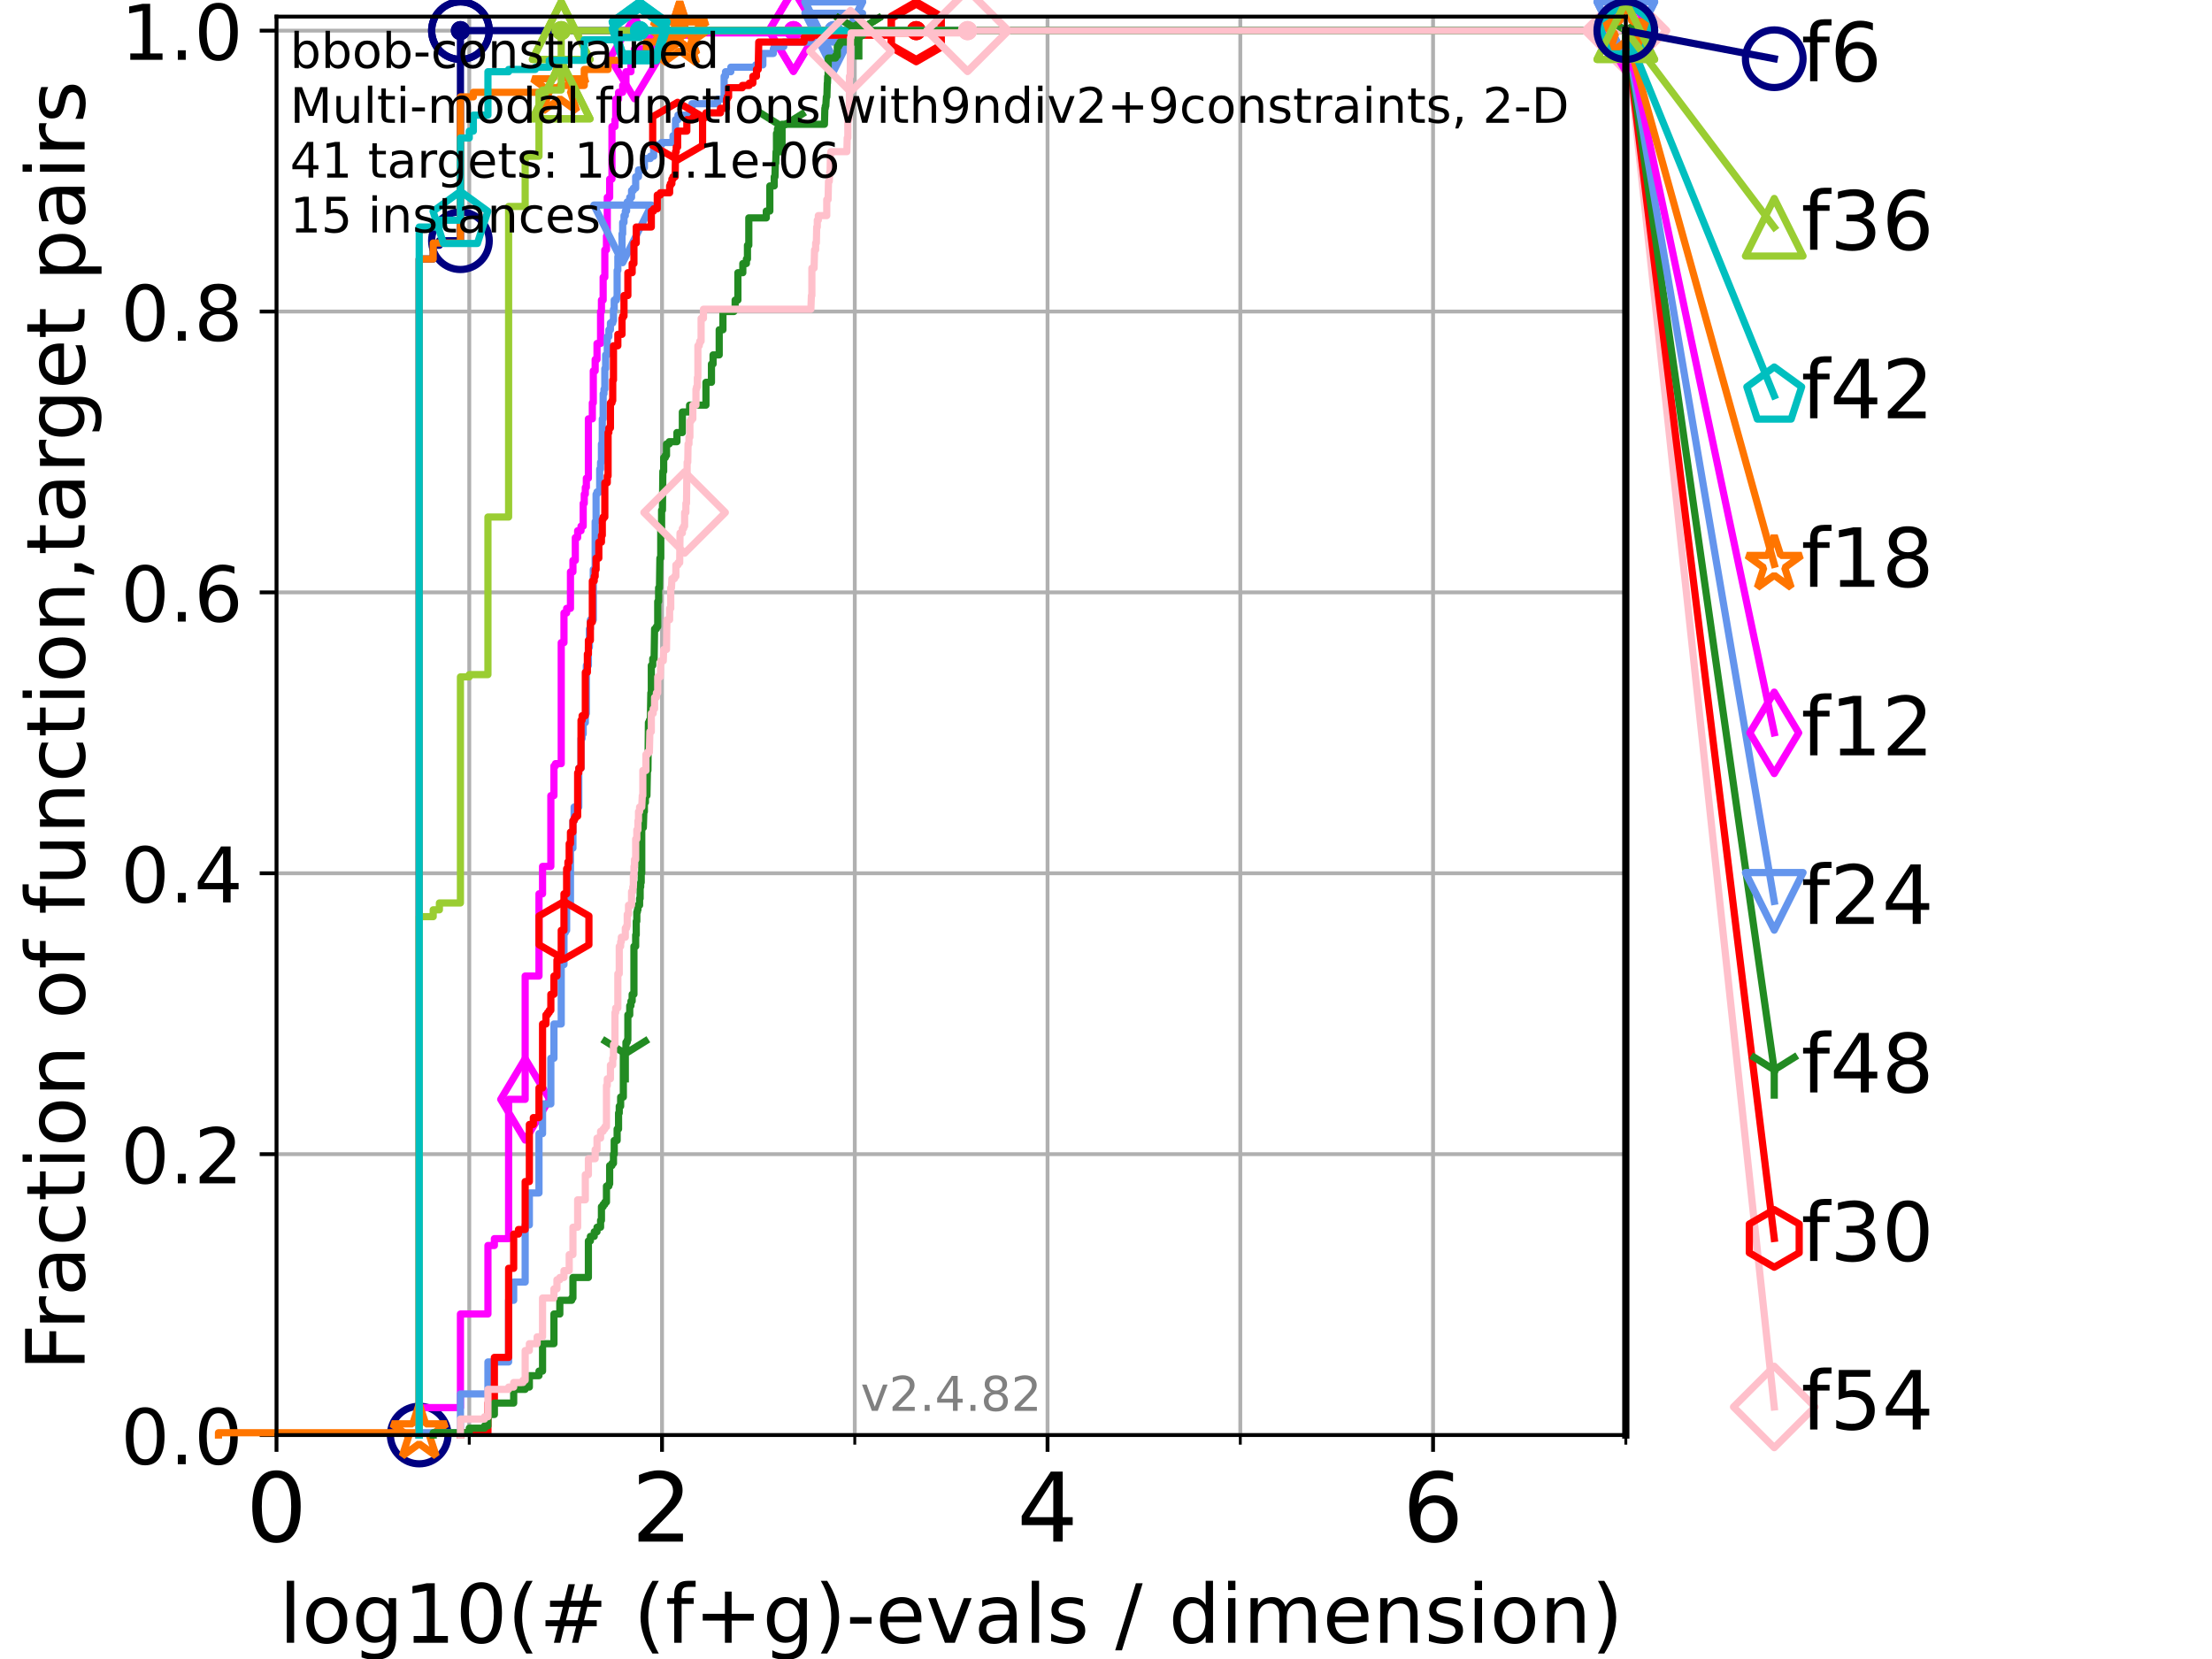 <?xml version="1.0" encoding="utf-8" standalone="no"?>
<!DOCTYPE svg PUBLIC "-//W3C//DTD SVG 1.1//EN"
  "http://www.w3.org/Graphics/SVG/1.1/DTD/svg11.dtd">
<!-- Created with matplotlib (https://matplotlib.org/) -->
<svg height="345.6pt" version="1.1" viewBox="0 0 460.8 345.6" width="460.8pt" xmlns="http://www.w3.org/2000/svg" xmlns:xlink="http://www.w3.org/1999/xlink">
 <defs>
  <style type="text/css">*{stroke-linecap:butt;stroke-linejoin:round;}</style>
 </defs>
 <g id="figure_1">
  <g id="patch_1">
   <path d="M 0 345.6 
L 460.8 345.6 
L 460.8 0 
L 0 0 
z
" style="fill:#ffffff;"/>
  </g>
  <g id="axes_1">
   <g id="patch_2">
    <path d="M 57.6 298.944 
L 338.688 298.944 
L 338.688 3.456 
L 57.6 3.456 
z
" style="fill:#ffffff;"/>
   </g>
   <g id="matplotlib.axis_1">
    <g id="xtick_1">
     <g id="line2d_1">
      <path clip-path="url(#pbd63090701)" d="M 57.6 298.944 
L 57.6 3.456 
" style="fill:none;stroke:#b0b0b0;stroke-linecap:square;stroke-width:0.8;"/>
     </g>
     <g id="line2d_2">
      <defs>
       <path d="M 0 0 
L 0 3.5 
" id="m51f825871a" style="stroke:#000000;stroke-width:0.8;"/>
      </defs>
      <g>
       <use style="stroke:#000000;stroke-width:0.8;" x="57.6" xlink:href="#m51f825871a" y="298.944"/>
      </g>
     </g>
     <g id="text_1">
      <!-- 0 -->
      <g transform="translate(51.237 321.141)scale(0.2 -0.2)">
       <defs>
        <path d="M 31.781 66.406 
Q 24.172 66.406 20.328 58.906 
Q 16.5 51.422 16.5 36.375 
Q 16.5 21.391 20.328 13.891 
Q 24.172 6.391 31.781 6.391 
Q 39.453 6.391 43.281 13.891 
Q 47.125 21.391 47.125 36.375 
Q 47.125 51.422 43.281 58.906 
Q 39.453 66.406 31.781 66.406 
z
M 31.781 74.219 
Q 44.047 74.219 50.516 64.516 
Q 56.984 54.828 56.984 36.375 
Q 56.984 17.969 50.516 8.266 
Q 44.047 -1.422 31.781 -1.422 
Q 19.531 -1.422 13.062 8.266 
Q 6.594 17.969 6.594 36.375 
Q 6.594 54.828 13.062 64.516 
Q 19.531 74.219 31.781 74.219 
z
" id="DejaVuSans-48"/>
       </defs>
       <use xlink:href="#DejaVuSans-48"/>
      </g>
     </g>
    </g>
    <g id="xtick_2">
     <g id="line2d_3">
      <path clip-path="url(#pbd63090701)" d="M 137.911 298.944 
L 137.911 3.456 
" style="fill:none;stroke:#b0b0b0;stroke-linecap:square;stroke-width:0.8;"/>
     </g>
     <g id="line2d_4">
      <g>
       <use style="stroke:#000000;stroke-width:0.8;" x="137.911" xlink:href="#m51f825871a" y="298.944"/>
      </g>
     </g>
     <g id="text_2">
      <!-- 2 -->
      <g transform="translate(131.548 321.141)scale(0.2 -0.2)">
       <defs>
        <path d="M 19.188 8.297 
L 53.609 8.297 
L 53.609 0 
L 7.328 0 
L 7.328 8.297 
Q 12.938 14.109 22.625 23.891 
Q 32.328 33.688 34.812 36.531 
Q 39.547 41.844 41.422 45.531 
Q 43.312 49.219 43.312 52.781 
Q 43.312 58.594 39.234 62.25 
Q 35.156 65.922 28.609 65.922 
Q 23.969 65.922 18.812 64.312 
Q 13.672 62.703 7.812 59.422 
L 7.812 69.391 
Q 13.766 71.781 18.938 73 
Q 24.125 74.219 28.422 74.219 
Q 39.75 74.219 46.484 68.547 
Q 53.219 62.891 53.219 53.422 
Q 53.219 48.922 51.531 44.891 
Q 49.859 40.875 45.406 35.406 
Q 44.188 33.984 37.641 27.219 
Q 31.109 20.453 19.188 8.297 
z
" id="DejaVuSans-50"/>
       </defs>
       <use xlink:href="#DejaVuSans-50"/>
      </g>
     </g>
    </g>
    <g id="xtick_3">
     <g id="line2d_5">
      <path clip-path="url(#pbd63090701)" d="M 218.222 298.944 
L 218.222 3.456 
" style="fill:none;stroke:#b0b0b0;stroke-linecap:square;stroke-width:0.8;"/>
     </g>
     <g id="line2d_6">
      <g>
       <use style="stroke:#000000;stroke-width:0.8;" x="218.222" xlink:href="#m51f825871a" y="298.944"/>
      </g>
     </g>
     <g id="text_3">
      <!-- 4 -->
      <g transform="translate(211.859 321.141)scale(0.2 -0.2)">
       <defs>
        <path d="M 37.797 64.312 
L 12.891 25.391 
L 37.797 25.391 
z
M 35.203 72.906 
L 47.609 72.906 
L 47.609 25.391 
L 58.016 25.391 
L 58.016 17.188 
L 47.609 17.188 
L 47.609 0 
L 37.797 0 
L 37.797 17.188 
L 4.891 17.188 
L 4.891 26.703 
z
" id="DejaVuSans-52"/>
       </defs>
       <use xlink:href="#DejaVuSans-52"/>
      </g>
     </g>
    </g>
    <g id="xtick_4">
     <g id="line2d_7">
      <path clip-path="url(#pbd63090701)" d="M 298.533 298.944 
L 298.533 3.456 
" style="fill:none;stroke:#b0b0b0;stroke-linecap:square;stroke-width:0.8;"/>
     </g>
     <g id="line2d_8">
      <g>
       <use style="stroke:#000000;stroke-width:0.8;" x="298.533" xlink:href="#m51f825871a" y="298.944"/>
      </g>
     </g>
     <g id="text_4">
      <!-- 6 -->
      <g transform="translate(292.17 321.141)scale(0.2 -0.2)">
       <defs>
        <path d="M 33.016 40.375 
Q 26.375 40.375 22.484 35.828 
Q 18.609 31.297 18.609 23.391 
Q 18.609 15.531 22.484 10.953 
Q 26.375 6.391 33.016 6.391 
Q 39.656 6.391 43.531 10.953 
Q 47.406 15.531 47.406 23.391 
Q 47.406 31.297 43.531 35.828 
Q 39.656 40.375 33.016 40.375 
z
M 52.594 71.297 
L 52.594 62.312 
Q 48.875 64.062 45.094 64.984 
Q 41.312 65.922 37.594 65.922 
Q 27.828 65.922 22.672 59.328 
Q 17.531 52.734 16.797 39.406 
Q 19.672 43.656 24.016 45.922 
Q 28.375 48.188 33.594 48.188 
Q 44.578 48.188 50.953 41.516 
Q 57.328 34.859 57.328 23.391 
Q 57.328 12.156 50.688 5.359 
Q 44.047 -1.422 33.016 -1.422 
Q 20.359 -1.422 13.672 8.266 
Q 6.984 17.969 6.984 36.375 
Q 6.984 53.656 15.188 63.938 
Q 23.391 74.219 37.203 74.219 
Q 40.922 74.219 44.703 73.484 
Q 48.484 72.75 52.594 71.297 
z
" id="DejaVuSans-54"/>
       </defs>
       <use xlink:href="#DejaVuSans-54"/>
      </g>
     </g>
    </g>
    <g id="xtick_5">
     <g id="line2d_9">
      <path clip-path="url(#pbd63090701)" d="M 97.755 298.944 
L 97.755 3.456 
" style="fill:none;stroke:#b0b0b0;stroke-linecap:square;stroke-width:0.8;"/>
     </g>
     <g id="line2d_10">
      <defs>
       <path d="M 0 0 
L 0 2 
" id="m0d91c1da48" style="stroke:#000000;stroke-width:0.6;"/>
      </defs>
      <g>
       <use style="stroke:#000000;stroke-width:0.6;" x="97.755" xlink:href="#m0d91c1da48" y="298.944"/>
      </g>
     </g>
    </g>
    <g id="xtick_6">
     <g id="line2d_11">
      <path clip-path="url(#pbd63090701)" d="M 178.066 298.944 
L 178.066 3.456 
" style="fill:none;stroke:#b0b0b0;stroke-linecap:square;stroke-width:0.8;"/>
     </g>
     <g id="line2d_12">
      <g>
       <use style="stroke:#000000;stroke-width:0.6;" x="178.066" xlink:href="#m0d91c1da48" y="298.944"/>
      </g>
     </g>
    </g>
    <g id="xtick_7">
     <g id="line2d_13">
      <path clip-path="url(#pbd63090701)" d="M 258.377 298.944 
L 258.377 3.456 
" style="fill:none;stroke:#b0b0b0;stroke-linecap:square;stroke-width:0.8;"/>
     </g>
     <g id="line2d_14">
      <g>
       <use style="stroke:#000000;stroke-width:0.6;" x="258.377" xlink:href="#m0d91c1da48" y="298.944"/>
      </g>
     </g>
    </g>
    <g id="xtick_8">
     <g id="line2d_15">
      <path clip-path="url(#pbd63090701)" d="M 338.688 298.944 
L 338.688 3.456 
" style="fill:none;stroke:#b0b0b0;stroke-linecap:square;stroke-width:0.8;"/>
     </g>
     <g id="line2d_16">
      <g>
       <use style="stroke:#000000;stroke-width:0.6;" x="338.688" xlink:href="#m0d91c1da48" y="298.944"/>
      </g>
     </g>
    </g>
    <g id="text_5">
     <!-- log10(# (f+g)-evals / dimension) -->
     <g transform="translate(58.145 342.218)scale(0.17 -0.17)">
      <defs>
       <path d="M 9.422 75.984 
L 18.406 75.984 
L 18.406 0 
L 9.422 0 
z
" id="DejaVuSans-108"/>
       <path d="M 30.609 48.391 
Q 23.391 48.391 19.188 42.75 
Q 14.984 37.109 14.984 27.297 
Q 14.984 17.484 19.156 11.844 
Q 23.344 6.203 30.609 6.203 
Q 37.797 6.203 41.984 11.859 
Q 46.188 17.531 46.188 27.297 
Q 46.188 37.016 41.984 42.703 
Q 37.797 48.391 30.609 48.391 
z
M 30.609 56 
Q 42.328 56 49.016 48.375 
Q 55.719 40.766 55.719 27.297 
Q 55.719 13.875 49.016 6.219 
Q 42.328 -1.422 30.609 -1.422 
Q 18.844 -1.422 12.172 6.219 
Q 5.516 13.875 5.516 27.297 
Q 5.516 40.766 12.172 48.375 
Q 18.844 56 30.609 56 
z
" id="DejaVuSans-111"/>
       <path d="M 45.406 27.984 
Q 45.406 37.75 41.375 43.109 
Q 37.359 48.484 30.078 48.484 
Q 22.859 48.484 18.828 43.109 
Q 14.797 37.75 14.797 27.984 
Q 14.797 18.266 18.828 12.891 
Q 22.859 7.516 30.078 7.516 
Q 37.359 7.516 41.375 12.891 
Q 45.406 18.266 45.406 27.984 
z
M 54.391 6.781 
Q 54.391 -7.172 48.188 -13.984 
Q 42 -20.797 29.203 -20.797 
Q 24.469 -20.797 20.266 -20.094 
Q 16.062 -19.391 12.109 -17.922 
L 12.109 -9.188 
Q 16.062 -11.328 19.922 -12.344 
Q 23.781 -13.375 27.781 -13.375 
Q 36.625 -13.375 41.016 -8.766 
Q 45.406 -4.156 45.406 5.172 
L 45.406 9.625 
Q 42.625 4.781 38.281 2.391 
Q 33.938 0 27.875 0 
Q 17.828 0 11.672 7.656 
Q 5.516 15.328 5.516 27.984 
Q 5.516 40.672 11.672 48.328 
Q 17.828 56 27.875 56 
Q 33.938 56 38.281 53.609 
Q 42.625 51.219 45.406 46.391 
L 45.406 54.688 
L 54.391 54.688 
z
" id="DejaVuSans-103"/>
       <path d="M 12.406 8.297 
L 28.516 8.297 
L 28.516 63.922 
L 10.984 60.406 
L 10.984 69.391 
L 28.422 72.906 
L 38.281 72.906 
L 38.281 8.297 
L 54.391 8.297 
L 54.391 0 
L 12.406 0 
z
" id="DejaVuSans-49"/>
       <path d="M 31 75.875 
Q 24.469 64.656 21.281 53.656 
Q 18.109 42.672 18.109 31.391 
Q 18.109 20.125 21.312 9.062 
Q 24.516 -2 31 -13.188 
L 23.188 -13.188 
Q 15.875 -1.703 12.234 9.375 
Q 8.594 20.453 8.594 31.391 
Q 8.594 42.281 12.203 53.312 
Q 15.828 64.359 23.188 75.875 
z
" id="DejaVuSans-40"/>
       <path d="M 51.125 44 
L 36.922 44 
L 32.812 27.688 
L 47.125 27.688 
z
M 43.797 71.781 
L 38.719 51.516 
L 52.984 51.516 
L 58.109 71.781 
L 65.922 71.781 
L 60.891 51.516 
L 76.125 51.516 
L 76.125 44 
L 58.984 44 
L 54.984 27.688 
L 70.516 27.688 
L 70.516 20.219 
L 53.078 20.219 
L 48 0 
L 40.188 0 
L 45.219 20.219 
L 30.906 20.219 
L 25.875 0 
L 18.016 0 
L 23.094 20.219 
L 7.719 20.219 
L 7.719 27.688 
L 24.906 27.688 
L 29 44 
L 13.281 44 
L 13.281 51.516 
L 30.906 51.516 
L 35.891 71.781 
z
" id="DejaVuSans-35"/>
       <path id="DejaVuSans-32"/>
       <path d="M 37.109 75.984 
L 37.109 68.5 
L 28.516 68.5 
Q 23.688 68.5 21.797 66.547 
Q 19.922 64.594 19.922 59.516 
L 19.922 54.688 
L 34.719 54.688 
L 34.719 47.703 
L 19.922 47.703 
L 19.922 0 
L 10.891 0 
L 10.891 47.703 
L 2.297 47.703 
L 2.297 54.688 
L 10.891 54.688 
L 10.891 58.5 
Q 10.891 67.625 15.141 71.797 
Q 19.391 75.984 28.609 75.984 
z
" id="DejaVuSans-102"/>
       <path d="M 46 62.703 
L 46 35.5 
L 73.188 35.5 
L 73.188 27.203 
L 46 27.203 
L 46 0 
L 37.797 0 
L 37.797 27.203 
L 10.594 27.203 
L 10.594 35.5 
L 37.797 35.5 
L 37.797 62.703 
z
" id="DejaVuSans-43"/>
       <path d="M 8.016 75.875 
L 15.828 75.875 
Q 23.141 64.359 26.781 53.312 
Q 30.422 42.281 30.422 31.391 
Q 30.422 20.453 26.781 9.375 
Q 23.141 -1.703 15.828 -13.188 
L 8.016 -13.188 
Q 14.5 -2 17.703 9.062 
Q 20.906 20.125 20.906 31.391 
Q 20.906 42.672 17.703 53.656 
Q 14.5 64.656 8.016 75.875 
z
" id="DejaVuSans-41"/>
       <path d="M 4.891 31.391 
L 31.203 31.391 
L 31.203 23.391 
L 4.891 23.391 
z
" id="DejaVuSans-45"/>
       <path d="M 56.203 29.594 
L 56.203 25.203 
L 14.891 25.203 
Q 15.484 15.922 20.484 11.062 
Q 25.484 6.203 34.422 6.203 
Q 39.594 6.203 44.453 7.469 
Q 49.312 8.734 54.109 11.281 
L 54.109 2.781 
Q 49.266 0.734 44.188 -0.344 
Q 39.109 -1.422 33.891 -1.422 
Q 20.797 -1.422 13.156 6.188 
Q 5.516 13.812 5.516 26.812 
Q 5.516 40.234 12.766 48.109 
Q 20.016 56 32.328 56 
Q 43.359 56 49.781 48.891 
Q 56.203 41.797 56.203 29.594 
z
M 47.219 32.234 
Q 47.125 39.594 43.094 43.984 
Q 39.062 48.391 32.422 48.391 
Q 24.906 48.391 20.391 44.141 
Q 15.875 39.891 15.188 32.172 
z
" id="DejaVuSans-101"/>
       <path d="M 2.984 54.688 
L 12.5 54.688 
L 29.594 8.797 
L 46.688 54.688 
L 56.203 54.688 
L 35.688 0 
L 23.484 0 
z
" id="DejaVuSans-118"/>
       <path d="M 34.281 27.484 
Q 23.391 27.484 19.188 25 
Q 14.984 22.516 14.984 16.5 
Q 14.984 11.719 18.141 8.906 
Q 21.297 6.109 26.703 6.109 
Q 34.188 6.109 38.703 11.406 
Q 43.219 16.703 43.219 25.484 
L 43.219 27.484 
z
M 52.203 31.203 
L 52.203 0 
L 43.219 0 
L 43.219 8.297 
Q 40.141 3.328 35.547 0.953 
Q 30.953 -1.422 24.312 -1.422 
Q 15.922 -1.422 10.953 3.297 
Q 6 8.016 6 15.922 
Q 6 25.141 12.172 29.828 
Q 18.359 34.516 30.609 34.516 
L 43.219 34.516 
L 43.219 35.406 
Q 43.219 41.609 39.141 45 
Q 35.062 48.391 27.688 48.391 
Q 23 48.391 18.547 47.266 
Q 14.109 46.141 10.016 43.891 
L 10.016 52.203 
Q 14.938 54.109 19.578 55.047 
Q 24.219 56 28.609 56 
Q 40.484 56 46.344 49.844 
Q 52.203 43.703 52.203 31.203 
z
" id="DejaVuSans-97"/>
       <path d="M 44.281 53.078 
L 44.281 44.578 
Q 40.484 46.531 36.375 47.5 
Q 32.281 48.484 27.875 48.484 
Q 21.188 48.484 17.844 46.438 
Q 14.5 44.391 14.5 40.281 
Q 14.5 37.156 16.891 35.375 
Q 19.281 33.594 26.516 31.984 
L 29.594 31.297 
Q 39.156 29.25 43.188 25.516 
Q 47.219 21.781 47.219 15.094 
Q 47.219 7.469 41.188 3.016 
Q 35.156 -1.422 24.609 -1.422 
Q 20.219 -1.422 15.453 -0.562 
Q 10.688 0.297 5.422 2 
L 5.422 11.281 
Q 10.406 8.688 15.234 7.391 
Q 20.062 6.109 24.812 6.109 
Q 31.156 6.109 34.562 8.281 
Q 37.984 10.453 37.984 14.406 
Q 37.984 18.062 35.516 20.016 
Q 33.062 21.969 24.703 23.781 
L 21.578 24.516 
Q 13.234 26.266 9.516 29.906 
Q 5.812 33.547 5.812 39.891 
Q 5.812 47.609 11.281 51.797 
Q 16.75 56 26.812 56 
Q 31.781 56 36.172 55.266 
Q 40.578 54.547 44.281 53.078 
z
" id="DejaVuSans-115"/>
       <path d="M 25.391 72.906 
L 33.688 72.906 
L 8.297 -9.281 
L 0 -9.281 
z
" id="DejaVuSans-47"/>
       <path d="M 45.406 46.391 
L 45.406 75.984 
L 54.391 75.984 
L 54.391 0 
L 45.406 0 
L 45.406 8.203 
Q 42.578 3.328 38.25 0.953 
Q 33.938 -1.422 27.875 -1.422 
Q 17.969 -1.422 11.734 6.484 
Q 5.516 14.406 5.516 27.297 
Q 5.516 40.188 11.734 48.094 
Q 17.969 56 27.875 56 
Q 33.938 56 38.25 53.625 
Q 42.578 51.266 45.406 46.391 
z
M 14.797 27.297 
Q 14.797 17.391 18.875 11.75 
Q 22.953 6.109 30.078 6.109 
Q 37.203 6.109 41.297 11.75 
Q 45.406 17.391 45.406 27.297 
Q 45.406 37.203 41.297 42.844 
Q 37.203 48.484 30.078 48.484 
Q 22.953 48.484 18.875 42.844 
Q 14.797 37.203 14.797 27.297 
z
" id="DejaVuSans-100"/>
       <path d="M 9.422 54.688 
L 18.406 54.688 
L 18.406 0 
L 9.422 0 
z
M 9.422 75.984 
L 18.406 75.984 
L 18.406 64.594 
L 9.422 64.594 
z
" id="DejaVuSans-105"/>
       <path d="M 52 44.188 
Q 55.375 50.25 60.062 53.125 
Q 64.75 56 71.094 56 
Q 79.641 56 84.281 50.016 
Q 88.922 44.047 88.922 33.016 
L 88.922 0 
L 79.891 0 
L 79.891 32.719 
Q 79.891 40.578 77.094 44.375 
Q 74.312 48.188 68.609 48.188 
Q 61.625 48.188 57.562 43.547 
Q 53.516 38.922 53.516 30.906 
L 53.516 0 
L 44.484 0 
L 44.484 32.719 
Q 44.484 40.625 41.703 44.406 
Q 38.922 48.188 33.109 48.188 
Q 26.219 48.188 22.156 43.531 
Q 18.109 38.875 18.109 30.906 
L 18.109 0 
L 9.078 0 
L 9.078 54.688 
L 18.109 54.688 
L 18.109 46.188 
Q 21.188 51.219 25.484 53.609 
Q 29.781 56 35.688 56 
Q 41.656 56 45.828 52.969 
Q 50 49.953 52 44.188 
z
" id="DejaVuSans-109"/>
       <path d="M 54.891 33.016 
L 54.891 0 
L 45.906 0 
L 45.906 32.719 
Q 45.906 40.484 42.875 44.328 
Q 39.844 48.188 33.797 48.188 
Q 26.516 48.188 22.312 43.547 
Q 18.109 38.922 18.109 30.906 
L 18.109 0 
L 9.078 0 
L 9.078 54.688 
L 18.109 54.688 
L 18.109 46.188 
Q 21.344 51.125 25.703 53.562 
Q 30.078 56 35.797 56 
Q 45.219 56 50.047 50.172 
Q 54.891 44.344 54.891 33.016 
z
" id="DejaVuSans-110"/>
      </defs>
      <use xlink:href="#DejaVuSans-108"/>
      <use x="27.783" xlink:href="#DejaVuSans-111"/>
      <use x="88.965" xlink:href="#DejaVuSans-103"/>
      <use x="152.441" xlink:href="#DejaVuSans-49"/>
      <use x="216.064" xlink:href="#DejaVuSans-48"/>
      <use x="279.688" xlink:href="#DejaVuSans-40"/>
      <use x="318.701" xlink:href="#DejaVuSans-35"/>
      <use x="402.49" xlink:href="#DejaVuSans-32"/>
      <use x="434.277" xlink:href="#DejaVuSans-40"/>
      <use x="473.291" xlink:href="#DejaVuSans-102"/>
      <use x="508.496" xlink:href="#DejaVuSans-43"/>
      <use x="592.285" xlink:href="#DejaVuSans-103"/>
      <use x="655.762" xlink:href="#DejaVuSans-41"/>
      <use x="694.775" xlink:href="#DejaVuSans-45"/>
      <use x="730.859" xlink:href="#DejaVuSans-101"/>
      <use x="792.383" xlink:href="#DejaVuSans-118"/>
      <use x="851.562" xlink:href="#DejaVuSans-97"/>
      <use x="912.842" xlink:href="#DejaVuSans-108"/>
      <use x="940.625" xlink:href="#DejaVuSans-115"/>
      <use x="992.725" xlink:href="#DejaVuSans-32"/>
      <use x="1024.512" xlink:href="#DejaVuSans-47"/>
      <use x="1058.203" xlink:href="#DejaVuSans-32"/>
      <use x="1089.99" xlink:href="#DejaVuSans-100"/>
      <use x="1153.467" xlink:href="#DejaVuSans-105"/>
      <use x="1181.25" xlink:href="#DejaVuSans-109"/>
      <use x="1278.662" xlink:href="#DejaVuSans-101"/>
      <use x="1340.186" xlink:href="#DejaVuSans-110"/>
      <use x="1403.564" xlink:href="#DejaVuSans-115"/>
      <use x="1455.664" xlink:href="#DejaVuSans-105"/>
      <use x="1483.447" xlink:href="#DejaVuSans-111"/>
      <use x="1544.629" xlink:href="#DejaVuSans-110"/>
      <use x="1608.008" xlink:href="#DejaVuSans-41"/>
     </g>
    </g>
   </g>
   <g id="matplotlib.axis_2">
    <g id="ytick_1">
     <g id="line2d_17">
      <path clip-path="url(#pbd63090701)" d="M 57.6 298.944 
L 338.688 298.944 
" style="fill:none;stroke:#b0b0b0;stroke-linecap:square;stroke-width:0.8;"/>
     </g>
     <g id="line2d_18">
      <defs>
       <path d="M 0 0 
L -3.5 0 
" id="m8a04f58e92" style="stroke:#000000;stroke-width:0.8;"/>
      </defs>
      <g>
       <use style="stroke:#000000;stroke-width:0.8;" x="57.6" xlink:href="#m8a04f58e92" y="298.944"/>
      </g>
     </g>
     <g id="text_6">
      <!-- 0.0 -->
      <g transform="translate(25.155 305.023)scale(0.16 -0.16)">
       <defs>
        <path d="M 10.688 12.406 
L 21 12.406 
L 21 0 
L 10.688 0 
z
" id="DejaVuSans-46"/>
       </defs>
       <use xlink:href="#DejaVuSans-48"/>
       <use x="63.623" xlink:href="#DejaVuSans-46"/>
       <use x="95.41" xlink:href="#DejaVuSans-48"/>
      </g>
     </g>
    </g>
    <g id="ytick_2">
     <g id="line2d_19">
      <path clip-path="url(#pbd63090701)" d="M 57.6 240.432 
L 338.688 240.432 
" style="fill:none;stroke:#b0b0b0;stroke-linecap:square;stroke-width:0.8;"/>
     </g>
     <g id="line2d_20">
      <g>
       <use style="stroke:#000000;stroke-width:0.8;" x="57.6" xlink:href="#m8a04f58e92" y="240.432"/>
      </g>
     </g>
     <g id="text_7">
      <!-- 0.2 -->
      <g transform="translate(25.155 246.51)scale(0.16 -0.16)">
       <use xlink:href="#DejaVuSans-48"/>
       <use x="63.623" xlink:href="#DejaVuSans-46"/>
       <use x="95.41" xlink:href="#DejaVuSans-50"/>
      </g>
     </g>
    </g>
    <g id="ytick_3">
     <g id="line2d_21">
      <path clip-path="url(#pbd63090701)" d="M 57.6 181.919 
L 338.688 181.919 
" style="fill:none;stroke:#b0b0b0;stroke-linecap:square;stroke-width:0.8;"/>
     </g>
     <g id="line2d_22">
      <g>
       <use style="stroke:#000000;stroke-width:0.8;" x="57.6" xlink:href="#m8a04f58e92" y="181.919"/>
      </g>
     </g>
     <g id="text_8">
      <!-- 0.4 -->
      <g transform="translate(25.155 187.998)scale(0.16 -0.16)">
       <use xlink:href="#DejaVuSans-48"/>
       <use x="63.623" xlink:href="#DejaVuSans-46"/>
       <use x="95.41" xlink:href="#DejaVuSans-52"/>
      </g>
     </g>
    </g>
    <g id="ytick_4">
     <g id="line2d_23">
      <path clip-path="url(#pbd63090701)" d="M 57.6 123.407 
L 338.688 123.407 
" style="fill:none;stroke:#b0b0b0;stroke-linecap:square;stroke-width:0.8;"/>
     </g>
     <g id="line2d_24">
      <g>
       <use style="stroke:#000000;stroke-width:0.8;" x="57.6" xlink:href="#m8a04f58e92" y="123.407"/>
      </g>
     </g>
     <g id="text_9">
      <!-- 0.6 -->
      <g transform="translate(25.155 129.485)scale(0.16 -0.16)">
       <use xlink:href="#DejaVuSans-48"/>
       <use x="63.623" xlink:href="#DejaVuSans-46"/>
       <use x="95.41" xlink:href="#DejaVuSans-54"/>
      </g>
     </g>
    </g>
    <g id="ytick_5">
     <g id="line2d_25">
      <path clip-path="url(#pbd63090701)" d="M 57.6 64.894 
L 338.688 64.894 
" style="fill:none;stroke:#b0b0b0;stroke-linecap:square;stroke-width:0.8;"/>
     </g>
     <g id="line2d_26">
      <g>
       <use style="stroke:#000000;stroke-width:0.8;" x="57.6" xlink:href="#m8a04f58e92" y="64.894"/>
      </g>
     </g>
     <g id="text_10">
      <!-- 0.8 -->
      <g transform="translate(25.155 70.973)scale(0.16 -0.16)">
       <defs>
        <path d="M 31.781 34.625 
Q 24.75 34.625 20.719 30.859 
Q 16.703 27.094 16.703 20.516 
Q 16.703 13.922 20.719 10.156 
Q 24.75 6.391 31.781 6.391 
Q 38.812 6.391 42.859 10.172 
Q 46.922 13.969 46.922 20.516 
Q 46.922 27.094 42.891 30.859 
Q 38.875 34.625 31.781 34.625 
z
M 21.922 38.812 
Q 15.578 40.375 12.031 44.719 
Q 8.5 49.078 8.5 55.328 
Q 8.5 64.062 14.719 69.141 
Q 20.953 74.219 31.781 74.219 
Q 42.672 74.219 48.875 69.141 
Q 55.078 64.062 55.078 55.328 
Q 55.078 49.078 51.531 44.719 
Q 48 40.375 41.703 38.812 
Q 48.828 37.156 52.797 32.312 
Q 56.781 27.484 56.781 20.516 
Q 56.781 9.906 50.312 4.234 
Q 43.844 -1.422 31.781 -1.422 
Q 19.734 -1.422 13.25 4.234 
Q 6.781 9.906 6.781 20.516 
Q 6.781 27.484 10.781 32.312 
Q 14.797 37.156 21.922 38.812 
z
M 18.312 54.391 
Q 18.312 48.734 21.844 45.562 
Q 25.391 42.391 31.781 42.391 
Q 38.141 42.391 41.719 45.562 
Q 45.312 48.734 45.312 54.391 
Q 45.312 60.062 41.719 63.234 
Q 38.141 66.406 31.781 66.406 
Q 25.391 66.406 21.844 63.234 
Q 18.312 60.062 18.312 54.391 
z
" id="DejaVuSans-56"/>
       </defs>
       <use xlink:href="#DejaVuSans-48"/>
       <use x="63.623" xlink:href="#DejaVuSans-46"/>
       <use x="95.41" xlink:href="#DejaVuSans-56"/>
      </g>
     </g>
    </g>
    <g id="ytick_6">
     <g id="line2d_27">
      <path clip-path="url(#pbd63090701)" d="M 57.6 6.382 
L 338.688 6.382 
" style="fill:none;stroke:#b0b0b0;stroke-linecap:square;stroke-width:0.8;"/>
     </g>
     <g id="line2d_28">
      <g>
       <use style="stroke:#000000;stroke-width:0.8;" x="57.6" xlink:href="#m8a04f58e92" y="6.382"/>
      </g>
     </g>
     <g id="text_11">
      <!-- 1.0 -->
      <g transform="translate(25.155 12.46)scale(0.16 -0.16)">
       <use xlink:href="#DejaVuSans-49"/>
       <use x="63.623" xlink:href="#DejaVuSans-46"/>
       <use x="95.41" xlink:href="#DejaVuSans-48"/>
      </g>
     </g>
    </g>
    <g id="text_12">
     <!-- Fraction of function,target pairs -->
     <g transform="translate(17.62 285.585)rotate(-90)scale(0.17 -0.17)">
      <defs>
       <path d="M 9.812 72.906 
L 51.703 72.906 
L 51.703 64.594 
L 19.672 64.594 
L 19.672 43.109 
L 48.578 43.109 
L 48.578 34.812 
L 19.672 34.812 
L 19.672 0 
L 9.812 0 
z
" id="DejaVuSans-70"/>
       <path d="M 41.109 46.297 
Q 39.594 47.172 37.812 47.578 
Q 36.031 48 33.891 48 
Q 26.266 48 22.188 43.047 
Q 18.109 38.094 18.109 28.812 
L 18.109 0 
L 9.078 0 
L 9.078 54.688 
L 18.109 54.688 
L 18.109 46.188 
Q 20.953 51.172 25.484 53.578 
Q 30.031 56 36.531 56 
Q 37.453 56 38.578 55.875 
Q 39.703 55.766 41.062 55.516 
z
" id="DejaVuSans-114"/>
       <path d="M 48.781 52.594 
L 48.781 44.188 
Q 44.969 46.297 41.141 47.344 
Q 37.312 48.391 33.406 48.391 
Q 24.656 48.391 19.812 42.844 
Q 14.984 37.312 14.984 27.297 
Q 14.984 17.281 19.812 11.734 
Q 24.656 6.203 33.406 6.203 
Q 37.312 6.203 41.141 7.25 
Q 44.969 8.297 48.781 10.406 
L 48.781 2.094 
Q 45.016 0.344 40.984 -0.531 
Q 36.969 -1.422 32.422 -1.422 
Q 20.062 -1.422 12.781 6.344 
Q 5.516 14.109 5.516 27.297 
Q 5.516 40.672 12.859 48.328 
Q 20.219 56 33.016 56 
Q 37.156 56 41.109 55.141 
Q 45.062 54.297 48.781 52.594 
z
" id="DejaVuSans-99"/>
       <path d="M 18.312 70.219 
L 18.312 54.688 
L 36.812 54.688 
L 36.812 47.703 
L 18.312 47.703 
L 18.312 18.016 
Q 18.312 11.328 20.141 9.422 
Q 21.969 7.516 27.594 7.516 
L 36.812 7.516 
L 36.812 0 
L 27.594 0 
Q 17.188 0 13.234 3.875 
Q 9.281 7.766 9.281 18.016 
L 9.281 47.703 
L 2.688 47.703 
L 2.688 54.688 
L 9.281 54.688 
L 9.281 70.219 
z
" id="DejaVuSans-116"/>
       <path d="M 8.5 21.578 
L 8.5 54.688 
L 17.484 54.688 
L 17.484 21.922 
Q 17.484 14.156 20.5 10.266 
Q 23.531 6.391 29.594 6.391 
Q 36.859 6.391 41.078 11.031 
Q 45.312 15.672 45.312 23.688 
L 45.312 54.688 
L 54.297 54.688 
L 54.297 0 
L 45.312 0 
L 45.312 8.406 
Q 42.047 3.422 37.719 1 
Q 33.406 -1.422 27.688 -1.422 
Q 18.266 -1.422 13.375 4.438 
Q 8.5 10.297 8.5 21.578 
z
M 31.109 56 
z
" id="DejaVuSans-117"/>
       <path d="M 11.719 12.406 
L 22.016 12.406 
L 22.016 4 
L 14.016 -11.625 
L 7.719 -11.625 
L 11.719 4 
z
" id="DejaVuSans-44"/>
       <path d="M 18.109 8.203 
L 18.109 -20.797 
L 9.078 -20.797 
L 9.078 54.688 
L 18.109 54.688 
L 18.109 46.391 
Q 20.953 51.266 25.266 53.625 
Q 29.594 56 35.594 56 
Q 45.562 56 51.781 48.094 
Q 58.016 40.188 58.016 27.297 
Q 58.016 14.406 51.781 6.484 
Q 45.562 -1.422 35.594 -1.422 
Q 29.594 -1.422 25.266 0.953 
Q 20.953 3.328 18.109 8.203 
z
M 48.688 27.297 
Q 48.688 37.203 44.609 42.844 
Q 40.531 48.484 33.406 48.484 
Q 26.266 48.484 22.188 42.844 
Q 18.109 37.203 18.109 27.297 
Q 18.109 17.391 22.188 11.75 
Q 26.266 6.109 33.406 6.109 
Q 40.531 6.109 44.609 11.75 
Q 48.688 17.391 48.688 27.297 
z
" id="DejaVuSans-112"/>
      </defs>
      <use xlink:href="#DejaVuSans-70"/>
      <use x="50.27" xlink:href="#DejaVuSans-114"/>
      <use x="91.383" xlink:href="#DejaVuSans-97"/>
      <use x="152.662" xlink:href="#DejaVuSans-99"/>
      <use x="207.643" xlink:href="#DejaVuSans-116"/>
      <use x="246.852" xlink:href="#DejaVuSans-105"/>
      <use x="274.635" xlink:href="#DejaVuSans-111"/>
      <use x="335.816" xlink:href="#DejaVuSans-110"/>
      <use x="399.195" xlink:href="#DejaVuSans-32"/>
      <use x="430.982" xlink:href="#DejaVuSans-111"/>
      <use x="492.164" xlink:href="#DejaVuSans-102"/>
      <use x="527.369" xlink:href="#DejaVuSans-32"/>
      <use x="559.156" xlink:href="#DejaVuSans-102"/>
      <use x="594.361" xlink:href="#DejaVuSans-117"/>
      <use x="657.74" xlink:href="#DejaVuSans-110"/>
      <use x="721.119" xlink:href="#DejaVuSans-99"/>
      <use x="776.1" xlink:href="#DejaVuSans-116"/>
      <use x="815.309" xlink:href="#DejaVuSans-105"/>
      <use x="843.092" xlink:href="#DejaVuSans-111"/>
      <use x="904.273" xlink:href="#DejaVuSans-110"/>
      <use x="967.652" xlink:href="#DejaVuSans-44"/>
      <use x="999.439" xlink:href="#DejaVuSans-116"/>
      <use x="1038.648" xlink:href="#DejaVuSans-97"/>
      <use x="1099.928" xlink:href="#DejaVuSans-114"/>
      <use x="1139.291" xlink:href="#DejaVuSans-103"/>
      <use x="1202.768" xlink:href="#DejaVuSans-101"/>
      <use x="1264.291" xlink:href="#DejaVuSans-116"/>
      <use x="1303.5" xlink:href="#DejaVuSans-32"/>
      <use x="1335.287" xlink:href="#DejaVuSans-112"/>
      <use x="1398.764" xlink:href="#DejaVuSans-97"/>
      <use x="1460.043" xlink:href="#DejaVuSans-105"/>
      <use x="1487.826" xlink:href="#DejaVuSans-114"/>
      <use x="1528.939" xlink:href="#DejaVuSans-115"/>
     </g>
    </g>
   </g>
   <g id="line2d_29">
    <defs>
     <path d="M 0 1.5 
C 0.398 1.5 0.779 1.342 1.061 1.061 
C 1.342 0.779 1.5 0.398 1.5 0 
C 1.5 -0.398 1.342 -0.779 1.061 -1.061 
C 0.779 -1.342 0.398 -1.5 0 -1.5 
C -0.398 -1.5 -0.779 -1.342 -1.061 -1.061 
C -1.342 -0.779 -1.5 -0.398 -1.5 0 
C -1.5 0.398 -1.342 0.779 -1.061 1.061 
C -0.779 1.342 -0.398 1.5 0 1.5 
z
" id="m1790cd32c4" style="stroke:#000080;"/>
    </defs>
    <g>
     <use style="fill:#000080;stroke:#000080;" x="95.918" xlink:href="#m1790cd32c4" y="6.382"/>
     <use style="fill:#000080;stroke:#000080;" x="95.918" xlink:href="#m1790cd32c4" y="6.382"/>
    </g>
   </g>
   <g id="line2d_30">
    <path d="M 87.33 298.944 
L 87.33 53.953 
L 90.243 53.953 
L 90.243 51.098 
L 91.535 51.098 
L 91.535 50.147 
L 95.918 50.147 
L 95.918 6.382 
L 338.688 6.382 
" style="fill:none;stroke:#000080;stroke-linecap:square;stroke-width:1.5;"/>
   </g>
   <g id="line2d_31">
    <defs>
     <path d="M 0 6 
C 1.591 6 3.117 5.368 4.243 4.243 
C 5.368 3.117 6 1.591 6 0 
C 6 -1.591 5.368 -3.117 4.243 -4.243 
C 3.117 -5.368 1.591 -6 0 -6 
C -1.591 -6 -3.117 -5.368 -4.243 -4.243 
C -5.368 -3.117 -6 -1.591 -6 0 
C -6 1.591 -5.368 3.117 -4.243 4.243 
C -3.117 5.368 -1.591 6 0 6 
z
" id="m5201faaeea" style="stroke:#000080;stroke-width:1.5;"/>
    </defs>
    <g>
     <use style="fill-opacity:0;stroke:#000080;stroke-width:1.5;" x="87.33" xlink:href="#m5201faaeea" y="298.944"/>
     <use style="fill-opacity:0;stroke:#000080;stroke-width:1.5;" x="95.918" xlink:href="#m5201faaeea" y="50.147"/>
     <use style="fill-opacity:0;stroke:#000080;stroke-width:1.5;" x="95.918" xlink:href="#m5201faaeea" y="6.382"/>
     <use style="fill-opacity:0;stroke:#000080;stroke-width:1.5;" x="95.918" xlink:href="#m5201faaeea" y="6.382"/>
     <use style="fill-opacity:0;stroke:#000080;stroke-width:1.5;" x="338.688" xlink:href="#m5201faaeea" y="6.382"/>
    </g>
   </g>
   <g id="line2d_32">
    <path style="fill:none;stroke:#000080;stroke-linecap:square;stroke-width:1.5;"/>
    <g/>
   </g>
   <g id="line2d_33">
    <defs>
     <path d="M 0 1.5 
C 0.398 1.5 0.779 1.342 1.061 1.061 
C 1.342 0.779 1.5 0.398 1.5 0 
C 1.5 -0.398 1.342 -0.779 1.061 -1.061 
C 0.779 -1.342 0.398 -1.5 0 -1.5 
C -0.398 -1.5 -0.779 -1.342 -1.061 -1.061 
C -1.342 -0.779 -1.5 -0.398 -1.5 0 
C -1.5 0.398 -1.342 0.779 -1.061 1.061 
C -0.779 1.342 -0.398 1.5 0 1.5 
z
" id="mc189a96ad3" style="stroke:#ff00ff;"/>
    </defs>
    <g>
     <use style="fill:#ff00ff;stroke:#ff00ff;" x="165.285" xlink:href="#mc189a96ad3" y="6.382"/>
     <use style="fill:#ff00ff;stroke:#ff00ff;" x="165.285" xlink:href="#mc189a96ad3" y="6.382"/>
    </g>
   </g>
   <g id="line2d_34">
    <path d="M 87.33 298.944 
L 87.33 293.235 
L 95.918 293.235 
L 95.918 273.731 
L 101.647 273.731 
L 101.647 259.46 
L 102.989 259.46 
L 102.989 258.033 
L 105.952 258.033 
L 105.952 229.014 
L 109.402 229.014 
L 109.402 203.326 
L 112.281 203.326 
L 112.281 186.2 
L 113.023 186.2 
L 113.023 180.492 
L 114.751 180.492 
L 114.751 165.745 
L 115.397 165.745 
L 115.397 159.561 
L 115.711 159.561 
L 115.711 159.085 
L 116.914 159.085 
L 116.914 133.872 
L 117.486 133.872 
L 117.486 127.688 
L 118.04 127.688 
L 118.04 126.737 
L 118.839 126.737 
L 118.839 119.125 
L 119.352 119.125 
L 119.352 116.747 
L 119.85 116.747 
L 119.85 111.99 
L 120.335 111.99 
L 120.335 110.562 
L 121.037 110.562 
L 121.037 109.611 
L 121.49 109.611 
L 121.49 104.854 
L 121.712 104.854 
L 121.712 102.951 
L 121.931 102.951 
L 121.931 101.524 
L 122.148 101.524 
L 122.148 99.621 
L 122.573 99.621 
L 122.573 87.253 
L 123.394 87.253 
L 123.394 83.923 
L 123.594 83.923 
L 123.594 77.263 
L 123.985 77.263 
L 123.985 74.884 
L 124.369 74.884 
L 124.369 71.554 
L 125.111 71.554 
L 125.111 64.894 
L 125.292 64.894 
L 125.292 62.516 
L 125.648 62.516 
L 125.648 57.758 
L 125.996 57.758 
L 125.996 52.05 
L 126.338 52.05 
L 126.338 49.196 
L 126.507 49.196 
L 126.507 41.109 
L 127.003 41.109 
L 127.003 37.303 
L 127.485 37.303 
L 127.485 26.361 
L 128.108 26.361 
L 128.108 24.934 
L 128.26 24.934 
L 128.26 20.653 
L 128.856 20.653 
L 128.856 19.226 
L 129.714 19.226 
L 129.714 17.799 
L 130.398 17.799 
L 130.398 14.944 
L 131.44 14.944 
L 131.44 13.517 
L 131.566 13.517 
L 131.566 12.09 
L 132.182 12.09 
L 132.182 10.187 
L 135.077 10.187 
L 135.077 9.236 
L 135.382 9.236 
L 135.382 8.76 
L 136.073 8.76 
L 136.073 7.333 
L 144.27 7.333 
L 144.27 6.857 
L 165.285 6.857 
L 165.285 6.382 
L 338.688 6.382 
" style="fill:none;stroke:#ff00ff;stroke-linecap:square;stroke-width:1.5;"/>
   </g>
   <g id="line2d_35">
    <defs>
     <path d="M -0 8.485 
L 5.091 0 
L 0 -8.485 
L -5.091 -0 
z
" id="m766bd9113a" style="stroke:#ff00ff;stroke-linejoin:miter;stroke-width:1.5;"/>
    </defs>
    <g>
     <use style="fill-opacity:0;stroke:#ff00ff;stroke-linejoin:miter;stroke-width:1.5;" x="109.402" xlink:href="#m766bd9113a" y="229.014"/>
     <use style="fill-opacity:0;stroke:#ff00ff;stroke-linejoin:miter;stroke-width:1.5;" x="132.182" xlink:href="#m766bd9113a" y="12.09"/>
     <use style="fill-opacity:0;stroke:#ff00ff;stroke-linejoin:miter;stroke-width:1.5;" x="165.285" xlink:href="#m766bd9113a" y="6.382"/>
     <use style="fill-opacity:0;stroke:#ff00ff;stroke-linejoin:miter;stroke-width:1.5;" x="165.285" xlink:href="#m766bd9113a" y="6.382"/>
     <use style="fill-opacity:0;stroke:#ff00ff;stroke-linejoin:miter;stroke-width:1.5;" x="338.688" xlink:href="#m766bd9113a" y="6.382"/>
    </g>
   </g>
   <g id="line2d_36">
    <path style="fill:none;stroke:#ff00ff;stroke-linecap:square;stroke-width:1.5;"/>
    <g/>
   </g>
   <g id="line2d_37">
    <defs>
     <path d="M 0 1.5 
C 0.398 1.5 0.779 1.342 1.061 1.061 
C 1.342 0.779 1.5 0.398 1.5 0 
C 1.5 -0.398 1.342 -0.779 1.061 -1.061 
C 0.779 -1.342 0.398 -1.5 0 -1.5 
C -0.398 -1.5 -0.779 -1.342 -1.061 -1.061 
C -1.342 -0.779 -1.5 -0.398 -1.5 0 
C -1.5 0.398 -1.342 0.779 -1.061 1.061 
C -0.779 1.342 -0.398 1.5 0 1.5 
z
" id="mdb22533936" style="stroke:#ff7500;"/>
    </defs>
    <g>
     <use style="fill:#ff7500;stroke:#ff7500;" x="141.592" xlink:href="#mdb22533936" y="6.382"/>
     <use style="fill:#ff7500;stroke:#ff7500;" x="141.592" xlink:href="#mdb22533936" y="6.382"/>
    </g>
   </g>
   <g id="line2d_38">
    <path d="M 45.512 298.944 
L 45.512 298.468 
L 87.33 298.468 
L 87.33 53.953 
L 90.243 53.953 
L 90.243 50.623 
L 95.918 50.623 
L 95.918 20.177 
L 98.606 20.177 
L 98.606 19.226 
L 114.419 19.226 
L 114.419 18.274 
L 116.621 18.274 
L 116.621 17.799 
L 121.712 17.799 
L 121.712 14.469 
L 126.674 14.469 
L 126.674 12.566 
L 129.714 12.566 
L 129.714 12.09 
L 131.566 12.09 
L 131.566 11.614 
L 134.661 11.614 
L 134.661 8.76 
L 136.645 8.76 
L 136.645 8.284 
L 141.592 8.284 
L 141.592 6.382 
L 338.688 6.382 
" style="fill:none;stroke:#ff7500;stroke-linecap:square;stroke-width:1.5;"/>
   </g>
   <g id="line2d_39">
    <defs>
     <path d="M 0 -6 
L -1.347 -1.854 
L -5.706 -1.854 
L -2.18 0.708 
L -3.527 4.854 
L -0 2.292 
L 3.527 4.854 
L 2.18 0.708 
L 5.706 -1.854 
L 1.347 -1.854 
z
" id="m5bc636c353" style="stroke:#ff7500;stroke-linejoin:bevel;stroke-width:1.5;"/>
    </defs>
    <g>
     <use style="fill-opacity:0;stroke:#ff7500;stroke-linejoin:bevel;stroke-width:1.5;" x="87.33" xlink:href="#m5bc636c353" y="298.468"/>
     <use style="fill-opacity:0;stroke:#ff7500;stroke-linejoin:bevel;stroke-width:1.5;" x="116.621" xlink:href="#m5bc636c353" y="18.274"/>
     <use style="fill-opacity:0;stroke:#ff7500;stroke-linejoin:bevel;stroke-width:1.5;" x="141.592" xlink:href="#m5bc636c353" y="8.284"/>
     <use style="fill-opacity:0;stroke:#ff7500;stroke-linejoin:bevel;stroke-width:1.5;" x="141.592" xlink:href="#m5bc636c353" y="6.382"/>
     <use style="fill-opacity:0;stroke:#ff7500;stroke-linejoin:bevel;stroke-width:1.5;" x="141.592" xlink:href="#m5bc636c353" y="6.382"/>
     <use style="fill-opacity:0;stroke:#ff7500;stroke-linejoin:bevel;stroke-width:1.5;" x="338.688" xlink:href="#m5bc636c353" y="6.382"/>
    </g>
   </g>
   <g id="line2d_40">
    <path style="fill:none;stroke:#ff7500;stroke-linecap:square;stroke-width:1.5;"/>
    <g/>
   </g>
   <g id="line2d_41">
    <defs>
     <path d="M 0 1.5 
C 0.398 1.5 0.779 1.342 1.061 1.061 
C 1.342 0.779 1.5 0.398 1.5 0 
C 1.5 -0.398 1.342 -0.779 1.061 -1.061 
C 0.779 -1.342 0.398 -1.5 0 -1.5 
C -0.398 -1.5 -0.779 -1.342 -1.061 -1.061 
C -1.342 -0.779 -1.5 -0.398 -1.5 0 
C -1.5 0.398 -1.342 0.779 -1.061 1.061 
C -0.779 1.342 -0.398 1.5 0 1.5 
z
" id="m9f9373cfc4" style="stroke:#6495ed;"/>
    </defs>
    <g>
     <use style="fill:#6495ed;stroke:#6495ed;" x="173.689" xlink:href="#m9f9373cfc4" y="6.382"/>
     <use style="fill:#6495ed;stroke:#6495ed;" x="173.689" xlink:href="#m9f9373cfc4" y="6.382"/>
    </g>
   </g>
   <g id="line2d_42">
    <path d="M 87.33 298.944 
L 87.33 298.468 
L 95.918 298.468 
L 95.918 290.381 
L 101.647 290.381 
L 101.647 283.721 
L 105.952 283.721 
L 105.952 270.877 
L 107.009 270.877 
L 107.009 267.071 
L 109.402 267.071 
L 109.402 255.179 
L 110.274 255.179 
L 110.274 248.519 
L 112.281 248.519 
L 112.281 236.15 
L 113.023 236.15 
L 113.023 229.966 
L 114.751 229.966 
L 114.751 220.452 
L 115.397 220.452 
L 115.397 213.316 
L 116.914 213.316 
L 116.914 200.947 
L 117.486 200.947 
L 117.486 194.288 
L 117.765 194.288 
L 117.765 193.812 
L 118.04 193.812 
L 118.04 188.579 
L 118.839 188.579 
L 118.839 176.686 
L 119.352 176.686 
L 119.352 170.978 
L 119.603 170.978 
L 119.603 168.123 
L 120.572 168.123 
L 120.572 160.036 
L 121.037 160.036 
L 121.037 153.852 
L 121.265 153.852 
L 121.265 152.901 
L 121.49 152.901 
L 121.49 150.522 
L 121.931 150.522 
L 121.931 148.619 
L 122.148 148.619 
L 122.148 138.629 
L 122.573 138.629 
L 122.573 134.824 
L 122.782 134.824 
L 122.782 131.018 
L 122.989 131.018 
L 122.989 129.115 
L 123.594 129.115 
L 123.594 118.649 
L 123.985 118.649 
L 123.985 108.66 
L 124.178 108.66 
L 124.178 102.951 
L 124.369 102.951 
L 124.369 102.475 
L 124.928 102.475 
L 124.928 97.718 
L 125.111 97.718 
L 125.111 96.291 
L 125.292 96.291 
L 125.292 92.485 
L 125.471 92.485 
L 125.471 87.253 
L 125.648 87.253 
L 125.648 82.02 
L 125.823 82.02 
L 125.823 81.068 
L 125.996 81.068 
L 125.996 76.787 
L 126.168 76.787 
L 126.168 73.933 
L 126.507 73.933 
L 126.507 70.127 
L 126.839 70.127 
L 126.839 68.7 
L 127.165 68.7 
L 127.165 67.273 
L 127.643 67.273 
L 127.643 66.797 
L 127.799 66.797 
L 127.799 64.418 
L 127.954 64.418 
L 127.954 62.516 
L 128.411 62.516 
L 128.411 62.04 
L 128.561 62.04 
L 128.561 56.331 
L 128.709 56.331 
L 128.709 53.477 
L 129.291 53.477 
L 129.291 52.526 
L 129.574 52.526 
L 129.574 48.72 
L 129.714 48.72 
L 129.714 46.341 
L 129.991 46.341 
L 129.991 44.914 
L 130.264 44.914 
L 130.264 43.963 
L 130.532 43.963 
L 130.532 42.536 
L 130.665 42.536 
L 130.665 42.06 
L 131.185 42.06 
L 131.185 41.109 
L 131.566 41.109 
L 131.566 39.681 
L 131.938 39.681 
L 131.938 39.206 
L 132.423 39.206 
L 132.423 36.827 
L 133.01 36.827 
L 133.01 35.4 
L 134.019 35.4 
L 134.019 34.924 
L 134.236 34.924 
L 134.236 33.021 
L 135.482 33.021 
L 135.482 32.546 
L 136.17 32.546 
L 136.17 30.167 
L 137.823 30.167 
L 137.823 29.691 
L 140.196 29.691 
L 140.196 28.264 
L 140.723 28.264 
L 140.723 24.934 
L 141.235 24.934 
L 141.235 23.983 
L 144.148 23.983 
L 144.148 21.604 
L 149.468 21.604 
L 149.513 20.653 
L 150.85 20.653 
L 150.85 15.896 
L 151.138 15.896 
L 151.138 14.944 
L 152.246 14.944 
L 152.246 13.993 
L 157.444 13.993 
L 157.444 13.517 
L 158.916 13.517 
L 158.916 11.139 
L 161.1 11.139 
L 161.1 10.187 
L 161.261 10.187 
L 161.261 9.712 
L 163.267 9.712 
L 163.267 8.76 
L 173.689 8.76 
L 173.689 6.382 
L 338.688 6.382 
L 338.688 6.382 
" style="fill:none;stroke:#6495ed;stroke-linecap:square;stroke-width:1.5;"/>
   </g>
   <g id="line2d_43">
    <defs>
     <path d="M -0 6 
L 6 -6 
L -6 -6 
z
" id="m67c9f0a8d9" style="stroke:#6495ed;stroke-linejoin:miter;stroke-width:1.5;"/>
    </defs>
    <g>
     <use style="fill-opacity:0;stroke:#6495ed;stroke-linejoin:miter;stroke-width:1.5;" x="129.714" xlink:href="#m67c9f0a8d9" y="48.72"/>
     <use style="fill-opacity:0;stroke:#6495ed;stroke-linejoin:miter;stroke-width:1.5;" x="173.689" xlink:href="#m67c9f0a8d9" y="8.76"/>
     <use style="fill-opacity:0;stroke:#6495ed;stroke-linejoin:miter;stroke-width:1.5;" x="173.689" xlink:href="#m67c9f0a8d9" y="6.382"/>
     <use style="fill-opacity:0;stroke:#6495ed;stroke-linejoin:miter;stroke-width:1.5;" x="173.689" xlink:href="#m67c9f0a8d9" y="6.382"/>
     <use style="fill-opacity:0;stroke:#6495ed;stroke-linejoin:miter;stroke-width:1.5;" x="338.688" xlink:href="#m67c9f0a8d9" y="6.382"/>
    </g>
   </g>
   <g id="line2d_44">
    <path style="fill:none;stroke:#6495ed;stroke-linecap:square;stroke-width:1.5;"/>
    <g/>
   </g>
   <g id="line2d_45">
    <defs>
     <path d="M 0 1.5 
C 0.398 1.5 0.779 1.342 1.061 1.061 
C 1.342 0.779 1.5 0.398 1.5 0 
C 1.5 -0.398 1.342 -0.779 1.061 -1.061 
C 0.779 -1.342 0.398 -1.5 0 -1.5 
C -0.398 -1.5 -0.779 -1.342 -1.061 -1.061 
C -1.342 -0.779 -1.5 -0.398 -1.5 0 
C -1.5 0.398 -1.342 0.779 -1.061 1.061 
C -0.779 1.342 -0.398 1.5 0 1.5 
z
" id="mb395993317" style="stroke:#ff0000;"/>
    </defs>
    <g>
     <use style="fill:#ff0000;stroke:#ff0000;" x="190.863" xlink:href="#mb395993317" y="6.382"/>
     <use style="fill:#ff0000;stroke:#ff0000;" x="190.863" xlink:href="#mb395993317" y="6.382"/>
    </g>
   </g>
   <g id="line2d_46">
    <path d="M 95.918 298.944 
L 95.918 298.468 
L 101.647 298.468 
L 101.647 292.284 
L 102.989 292.284 
L 102.989 282.77 
L 105.952 282.77 
L 105.952 264.217 
L 107.009 264.217 
L 107.009 257.081 
L 108.006 257.081 
L 108.006 256.13 
L 109.402 256.13 
L 109.402 246.14 
L 110.274 246.14 
L 110.274 234.247 
L 111.105 234.247 
L 111.105 232.82 
L 112.281 232.82 
L 112.281 226.636 
L 113.023 226.636 
L 113.023 213.316 
L 113.735 213.316 
L 113.735 211.413 
L 114.08 211.413 
L 114.08 210.937 
L 114.419 210.937 
L 114.419 210.462 
L 114.751 210.462 
L 114.751 207.132 
L 115.397 207.132 
L 115.397 203.326 
L 116.02 203.326 
L 116.02 199.996 
L 116.914 199.996 
L 116.914 193.812 
L 117.486 193.812 
L 117.486 186.2 
L 118.04 186.2 
L 118.04 180.968 
L 118.31 180.968 
L 118.31 179.54 
L 118.577 179.54 
L 118.577 175.735 
L 118.839 175.735 
L 118.839 173.356 
L 119.352 173.356 
L 119.352 170.978 
L 119.603 170.978 
L 119.603 170.502 
L 119.85 170.502 
L 119.85 170.026 
L 120.335 170.026 
L 120.335 160.988 
L 120.572 160.988 
L 120.572 160.036 
L 121.037 160.036 
L 121.037 150.046 
L 121.265 150.046 
L 121.265 149.095 
L 121.931 149.095 
L 121.931 140.056 
L 122.362 140.056 
L 122.362 136.251 
L 122.573 136.251 
L 122.573 133.397 
L 122.989 133.397 
L 122.989 129.591 
L 123.394 129.591 
L 123.394 121.028 
L 123.791 121.028 
L 123.791 120.077 
L 123.985 120.077 
L 123.985 118.649 
L 124.178 118.649 
L 124.178 116.271 
L 124.744 116.271 
L 124.744 112.941 
L 125.292 112.941 
L 125.292 111.514 
L 125.471 111.514 
L 125.471 108.184 
L 125.648 108.184 
L 125.648 107.708 
L 125.996 107.708 
L 125.996 100.572 
L 126.507 100.572 
L 126.507 99.145 
L 126.674 99.145 
L 126.674 90.107 
L 126.839 90.107 
L 126.839 89.155 
L 127.165 89.155 
L 127.165 83.923 
L 127.485 83.923 
L 127.485 83.447 
L 127.643 83.447 
L 127.643 79.165 
L 127.799 79.165 
L 127.799 72.03 
L 128.709 72.03 
L 128.709 69.651 
L 129.574 69.651 
L 129.574 66.321 
L 129.714 66.321 
L 129.714 65.846 
L 129.991 65.846 
L 129.991 61.564 
L 130.796 61.564 
L 130.796 56.807 
L 131.691 56.807 
L 131.691 54.904 
L 132.06 54.904 
L 132.06 50.623 
L 132.542 50.623 
L 132.542 47.293 
L 135.682 47.293 
L 135.682 43.963 
L 136.17 43.963 
L 136.17 43.487 
L 136.924 43.487 
L 136.924 40.633 
L 137.559 40.633 
L 137.559 40.157 
L 139.494 40.157 
L 139.494 38.73 
L 139.652 38.73 
L 139.652 38.254 
L 139.965 38.254 
L 139.965 37.303 
L 140.196 37.303 
L 140.196 36.827 
L 140.649 36.827 
L 140.723 31.594 
L 140.871 31.594 
L 140.871 30.643 
L 141.163 30.643 
L 141.163 27.313 
L 143.08 27.313 
L 143.08 24.934 
L 144.33 24.934 
L 144.33 24.459 
L 147.062 24.459 
L 147.062 23.507 
L 150.086 23.507 
L 150.086 22.556 
L 151.341 22.556 
L 151.341 20.653 
L 151.502 20.653 
L 151.502 20.177 
L 151.779 20.177 
L 151.779 18.274 
L 154.641 18.274 
L 154.641 17.799 
L 156.083 17.799 
L 156.083 17.323 
L 156.836 17.323 
L 156.836 15.896 
L 157.585 15.896 
L 157.585 14.469 
L 157.948 14.469 
L 158.059 8.76 
L 167.497 8.76 
L 167.497 7.809 
L 169.143 7.809 
L 169.143 7.333 
L 185.636 7.333 
L 185.636 6.857 
L 190.863 6.857 
L 190.863 6.382 
L 338.688 6.382 
L 338.688 6.382 
" style="fill:none;stroke:#ff0000;stroke-linecap:square;stroke-width:1.5;"/>
   </g>
   <g id="line2d_47">
    <defs>
     <path d="M 0 -6 
L -5.196 -3 
L -5.196 3 
L -0 6 
L 5.196 3 
L 5.196 -3 
z
" id="m6cfa4111a3" style="stroke:#ff0000;stroke-linejoin:miter;stroke-width:1.5;"/>
    </defs>
    <g>
     <use style="fill-opacity:0;stroke:#ff0000;stroke-linejoin:miter;stroke-width:1.5;" x="117.486" xlink:href="#m6cfa4111a3" y="193.812"/>
     <use style="fill-opacity:0;stroke:#ff0000;stroke-linejoin:miter;stroke-width:1.5;" x="141.163" xlink:href="#m6cfa4111a3" y="27.313"/>
     <use style="fill-opacity:0;stroke:#ff0000;stroke-linejoin:miter;stroke-width:1.5;" x="190.863" xlink:href="#m6cfa4111a3" y="6.857"/>
     <use style="fill-opacity:0;stroke:#ff0000;stroke-linejoin:miter;stroke-width:1.5;" x="190.863" xlink:href="#m6cfa4111a3" y="6.382"/>
     <use style="fill-opacity:0;stroke:#ff0000;stroke-linejoin:miter;stroke-width:1.5;" x="338.688" xlink:href="#m6cfa4111a3" y="6.382"/>
    </g>
   </g>
   <g id="line2d_48">
    <path style="fill:none;stroke:#ff0000;stroke-linecap:square;stroke-width:1.5;"/>
    <g/>
   </g>
   <g id="line2d_49">
    <defs>
     <path d="M 0 1.5 
C 0.398 1.5 0.779 1.342 1.061 1.061 
C 1.342 0.779 1.5 0.398 1.5 0 
C 1.5 -0.398 1.342 -0.779 1.061 -1.061 
C 0.779 -1.342 0.398 -1.5 0 -1.5 
C -0.398 -1.5 -0.779 -1.342 -1.061 -1.061 
C -1.342 -0.779 -1.5 -0.398 -1.5 0 
C -1.5 0.398 -1.342 0.779 -1.061 1.061 
C -0.779 1.342 -0.398 1.5 0 1.5 
z
" id="m4585007827" style="stroke:#9acd32;"/>
    </defs>
    <g>
     <use style="fill:#9acd32;stroke:#9acd32;" x="116.914" xlink:href="#m4585007827" y="6.382"/>
     <use style="fill:#9acd32;stroke:#9acd32;" x="116.914" xlink:href="#m4585007827" y="6.382"/>
    </g>
   </g>
   <g id="line2d_50">
    <path d="M 87.33 298.944 
L 87.33 190.958 
L 90.243 190.958 
L 90.243 189.53 
L 91.535 189.53 
L 91.535 188.103 
L 95.918 188.103 
L 95.918 141.008 
L 97.755 141.008 
L 97.755 140.532 
L 101.647 140.532 
L 101.647 107.708 
L 105.952 107.708 
L 105.952 43.011 
L 109.402 43.011 
L 109.402 32.546 
L 112.281 32.546 
L 112.281 19.226 
L 113.023 19.226 
L 113.023 18.75 
L 116.914 18.75 
L 116.914 6.382 
L 338.688 6.382 
" style="fill:none;stroke:#9acd32;stroke-linecap:square;stroke-width:1.5;"/>
   </g>
   <g id="line2d_51">
    <defs>
     <path d="M 0 -6 
L -6 6 
L 6 6 
z
" id="m31ebd16c94" style="stroke:#9acd32;stroke-linejoin:miter;stroke-width:1.5;"/>
    </defs>
    <g>
     <use style="fill-opacity:0;stroke:#9acd32;stroke-linejoin:miter;stroke-width:1.5;" x="116.914" xlink:href="#m31ebd16c94" y="18.75"/>
     <use style="fill-opacity:0;stroke:#9acd32;stroke-linejoin:miter;stroke-width:1.5;" x="116.914" xlink:href="#m31ebd16c94" y="18.75"/>
     <use style="fill-opacity:0;stroke:#9acd32;stroke-linejoin:miter;stroke-width:1.5;" x="116.914" xlink:href="#m31ebd16c94" y="6.382"/>
     <use style="fill-opacity:0;stroke:#9acd32;stroke-linejoin:miter;stroke-width:1.5;" x="116.914" xlink:href="#m31ebd16c94" y="6.382"/>
     <use style="fill-opacity:0;stroke:#9acd32;stroke-linejoin:miter;stroke-width:1.5;" x="338.688" xlink:href="#m31ebd16c94" y="6.382"/>
    </g>
   </g>
   <g id="line2d_52">
    <path style="fill:none;stroke:#9acd32;stroke-linecap:square;stroke-width:1.5;"/>
    <g/>
   </g>
   <g id="line2d_53">
    <defs>
     <path d="M 0 1.5 
C 0.398 1.5 0.779 1.342 1.061 1.061 
C 1.342 0.779 1.5 0.398 1.5 0 
C 1.5 -0.398 1.342 -0.779 1.061 -1.061 
C 0.779 -1.342 0.398 -1.5 0 -1.5 
C -0.398 -1.5 -0.779 -1.342 -1.061 -1.061 
C -1.342 -0.779 -1.5 -0.398 -1.5 0 
C -1.5 0.398 -1.342 0.779 -1.061 1.061 
C -0.779 1.342 -0.398 1.5 0 1.5 
z
" id="mcf7fdb2a2b" style="stroke:#00bfbf;"/>
    </defs>
    <g>
     <use style="fill:#00bfbf;stroke:#00bfbf;" x="133.239" xlink:href="#mcf7fdb2a2b" y="6.382"/>
     <use style="fill:#00bfbf;stroke:#00bfbf;" x="133.239" xlink:href="#mcf7fdb2a2b" y="6.382"/>
    </g>
   </g>
   <g id="line2d_54">
    <path d="M 87.33 298.944 
L 87.33 47.293 
L 91.535 47.293 
L 91.535 45.866 
L 95.918 45.866 
L 95.918 28.74 
L 97.755 28.74 
L 97.755 27.313 
L 98.606 27.313 
L 98.606 23.983 
L 101.647 23.983 
L 101.647 14.944 
L 105.952 14.944 
L 105.952 14.469 
L 111.506 14.469 
L 111.506 13.993 
L 114.419 13.993 
L 114.419 12.566 
L 121.712 12.566 
L 121.712 8.284 
L 129.002 8.284 
L 129.002 7.809 
L 133.239 7.809 
L 133.239 6.382 
L 338.688 6.382 
" style="fill:none;stroke:#00bfbf;stroke-linecap:square;stroke-width:1.5;"/>
   </g>
   <g id="line2d_55">
    <defs>
     <path d="M 0 -6 
L -5.706 -1.854 
L -3.527 4.854 
L 3.527 4.854 
L 5.706 -1.854 
z
" id="mb304dbcd5a" style="stroke:#00bfbf;stroke-linejoin:miter;stroke-width:1.5;"/>
    </defs>
    <g>
     <use style="fill-opacity:0;stroke:#00bfbf;stroke-linejoin:miter;stroke-width:1.5;" x="95.918" xlink:href="#mb304dbcd5a" y="45.866"/>
     <use style="fill-opacity:0;stroke:#00bfbf;stroke-linejoin:miter;stroke-width:1.5;" x="133.239" xlink:href="#mb304dbcd5a" y="7.809"/>
     <use style="fill-opacity:0;stroke:#00bfbf;stroke-linejoin:miter;stroke-width:1.5;" x="133.239" xlink:href="#mb304dbcd5a" y="6.382"/>
     <use style="fill-opacity:0;stroke:#00bfbf;stroke-linejoin:miter;stroke-width:1.5;" x="133.239" xlink:href="#mb304dbcd5a" y="6.382"/>
     <use style="fill-opacity:0;stroke:#00bfbf;stroke-linejoin:miter;stroke-width:1.5;" x="338.688" xlink:href="#mb304dbcd5a" y="6.382"/>
    </g>
   </g>
   <g id="line2d_56">
    <path style="fill:none;stroke:#00bfbf;stroke-linecap:square;stroke-width:1.5;"/>
    <g/>
   </g>
   <g id="line2d_57">
    <defs>
     <path d="M 0 1.5 
C 0.398 1.5 0.779 1.342 1.061 1.061 
C 1.342 0.779 1.5 0.398 1.5 0 
C 1.5 -0.398 1.342 -0.779 1.061 -1.061 
C 0.779 -1.342 0.398 -1.5 0 -1.5 
C -0.398 -1.5 -0.779 -1.342 -1.061 -1.061 
C -1.342 -0.779 -1.5 -0.398 -1.5 0 
C -1.5 0.398 -1.342 0.779 -1.061 1.061 
C -0.779 1.342 -0.398 1.5 0 1.5 
z
" id="me127234b5d" style="stroke:#228b22;"/>
    </defs>
    <g>
     <use style="fill:#228b22;stroke:#228b22;" x="178.867" xlink:href="#me127234b5d" y="6.382"/>
     <use style="fill:#228b22;stroke:#228b22;" x="178.867" xlink:href="#me127234b5d" y="6.382"/>
    </g>
   </g>
   <g id="line2d_58">
    <path d="M 90.243 298.944 
L 90.243 298.468 
L 97.755 298.468 
L 97.755 297.517 
L 100.935 297.517 
L 100.935 297.041 
L 101.647 297.041 
L 101.647 294.663 
L 102.989 294.663 
L 102.989 292.284 
L 107.009 292.284 
L 107.009 289.43 
L 109.402 289.43 
L 109.402 288.954 
L 110.274 288.954 
L 110.274 286.576 
L 112.281 286.576 
L 112.281 285.624 
L 113.023 285.624 
L 113.023 279.916 
L 115.397 279.916 
L 115.397 273.731 
L 116.621 273.731 
L 116.621 270.877 
L 119.097 270.877 
L 119.097 270.401 
L 119.352 270.401 
L 119.352 266.12 
L 122.573 266.12 
L 122.573 258.509 
L 122.989 258.509 
L 122.989 257.557 
L 123.791 257.557 
L 123.791 256.606 
L 124.369 256.606 
L 124.369 255.654 
L 125.111 255.654 
L 125.111 254.227 
L 125.292 254.227 
L 125.292 251.373 
L 125.648 251.373 
L 125.648 250.897 
L 125.996 250.897 
L 125.996 250.421 
L 126.338 250.421 
L 126.338 247.091 
L 126.839 247.091 
L 126.839 246.616 
L 127.003 246.616 
L 127.003 242.81 
L 127.485 242.81 
L 127.485 242.334 
L 127.799 242.334 
L 127.799 240.432 
L 127.954 240.432 
L 127.954 237.577 
L 128.561 237.577 
L 128.561 235.199 
L 128.856 235.199 
L 128.856 231.869 
L 129.002 231.869 
L 129.002 230.442 
L 129.291 230.442 
L 129.291 228.539 
L 129.853 228.539 
L 129.853 219.5 
L 130.264 219.5 
L 130.264 218.549 
L 130.398 218.549 
L 130.398 217.122 
L 130.665 217.122 
L 130.665 216.646 
L 130.796 216.646 
L 130.796 211.413 
L 131.185 211.413 
L 131.185 209.51 
L 131.44 209.51 
L 131.44 208.559 
L 131.691 208.559 
L 131.691 207.132 
L 132.06 207.132 
L 132.06 197.142 
L 132.423 197.142 
L 132.423 194.763 
L 132.542 194.763 
L 132.542 191.909 
L 132.66 191.909 
L 132.66 190.006 
L 132.777 190.006 
L 132.777 189.53 
L 132.894 189.53 
L 132.894 188.579 
L 133.239 188.579 
L 133.239 187.152 
L 133.353 187.152 
L 133.353 184.773 
L 133.466 184.773 
L 133.466 183.822 
L 133.578 183.822 
L 133.578 181.919 
L 133.689 181.919 
L 133.689 172.405 
L 134.019 172.405 
L 134.128 169.075 
L 134.236 169.075 
L 134.236 167.172 
L 134.45 167.172 
L 134.45 165.745 
L 134.766 165.745 
L 134.87 160.512 
L 134.974 160.512 
L 135.077 150.522 
L 135.281 150.522 
L 135.281 150.046 
L 135.482 150.046 
L 135.582 144.338 
L 135.682 144.338 
L 135.682 138.629 
L 135.976 138.629 
L 135.976 137.202 
L 136.266 137.202 
L 136.362 131.018 
L 136.739 131.018 
L 136.739 130.542 
L 137.016 130.542 
L 137.016 125.309 
L 137.199 125.309 
L 137.199 122.455 
L 137.38 122.455 
L 137.469 116.271 
L 137.647 116.271 
L 137.647 110.562 
L 137.823 110.562 
L 137.823 106.281 
L 137.998 106.281 
L 138.084 98.194 
L 138.256 98.194 
L 138.256 95.34 
L 138.595 95.34 
L 138.595 94.864 
L 138.845 94.864 
L 138.845 92.485 
L 139.414 92.485 
L 139.414 92.01 
L 141.018 92.01 
L 141.018 90.107 
L 142.148 90.107 
L 142.148 85.825 
L 143.654 85.825 
L 143.654 84.398 
L 147.062 84.398 
L 147.062 79.641 
L 148.21 79.641 
L 148.21 75.835 
L 148.545 75.835 
L 148.545 73.933 
L 149.824 73.933 
L 149.824 68.7 
L 150.599 68.7 
L 150.599 64.894 
L 152.885 64.894 
L 152.885 64.418 
L 153.142 64.418 
L 153.142 62.516 
L 153.715 62.516 
L 153.715 56.807 
L 154.741 56.807 
L 154.741 54.904 
L 155.489 54.904 
L 155.489 53.953 
L 155.71 53.953 
L 155.71 51.098 
L 155.991 51.098 
L 155.991 45.39 
L 159.633 45.39 
L 159.633 43.963 
L 160.37 43.963 
L 160.37 38.73 
L 161.284 38.73 
L 161.284 36.827 
L 161.443 36.827 
L 161.511 33.973 
L 161.601 33.973 
L 161.668 31.594 
L 161.757 31.594 
L 161.757 27.789 
L 161.956 27.789 
L 161.956 26.837 
L 162.152 26.837 
L 162.152 26.361 
L 162.917 26.361 
L 162.917 25.886 
L 171.746 25.886 
L 171.834 22.556 
L 171.921 22.556 
L 171.921 22.08 
L 172.032 22.08 
L 172.143 20.177 
L 172.252 20.177 
L 172.337 17.323 
L 172.374 17.323 
L 172.422 15.896 
L 172.506 15.896 
L 172.542 12.09 
L 174.055 12.09 
L 174.055 11.614 
L 174.424 11.614 
L 174.424 9.712 
L 174.711 9.712 
L 174.711 9.236 
L 174.995 9.236 
L 174.995 8.76 
L 178.809 8.76 
L 178.867 6.382 
L 338.688 6.382 
L 338.688 6.382 
" style="fill:none;stroke:#228b22;stroke-linecap:square;stroke-width:1.5;"/>
   </g>
   <g id="line2d_59">
    <defs>
     <path d="M 0 0 
L 0 6 
M 0 0 
L 4.8 -3 
M 0 0 
L -4.8 -3 
" id="m924e84ed5d" style="stroke:#228b22;stroke-width:1.5;"/>
    </defs>
    <g>
     <use style="fill-opacity:0;stroke:#228b22;stroke-width:1.5;" x="130.264" xlink:href="#m924e84ed5d" y="219.5"/>
     <use style="fill-opacity:0;stroke:#228b22;stroke-width:1.5;" x="162.917" xlink:href="#m924e84ed5d" y="26.361"/>
     <use style="fill-opacity:0;stroke:#228b22;stroke-width:1.5;" x="178.867" xlink:href="#m924e84ed5d" y="6.382"/>
     <use style="fill-opacity:0;stroke:#228b22;stroke-width:1.5;" x="178.867" xlink:href="#m924e84ed5d" y="6.382"/>
     <use style="fill-opacity:0;stroke:#228b22;stroke-width:1.5;" x="338.688" xlink:href="#m924e84ed5d" y="6.382"/>
    </g>
   </g>
   <g id="line2d_60">
    <path style="fill:none;stroke:#228b22;stroke-linecap:square;stroke-width:1.5;"/>
    <g/>
   </g>
   <g id="line2d_61">
    <defs>
     <path d="M 0 1.5 
C 0.398 1.5 0.779 1.342 1.061 1.061 
C 1.342 0.779 1.5 0.398 1.5 0 
C 1.5 -0.398 1.342 -0.779 1.061 -1.061 
C 0.779 -1.342 0.398 -1.5 0 -1.5 
C -0.398 -1.5 -0.779 -1.342 -1.061 -1.061 
C -1.342 -0.779 -1.5 -0.398 -1.5 0 
C -1.5 0.398 -1.342 0.779 -1.061 1.061 
C -0.779 1.342 -0.398 1.5 0 1.5 
z
" id="md96142cc0b" style="stroke:#ffc0cb;"/>
    </defs>
    <g>
     <use style="fill:#ffc0cb;stroke:#ffc0cb;" x="201.562" xlink:href="#md96142cc0b" y="6.382"/>
     <use style="fill:#ffc0cb;stroke:#ffc0cb;" x="201.562" xlink:href="#md96142cc0b" y="6.382"/>
    </g>
   </g>
   <g id="line2d_62">
    <path d="M 95.918 298.944 
L 95.918 295.614 
L 100.935 295.614 
L 100.935 295.138 
L 101.647 295.138 
L 101.647 289.43 
L 105.952 289.43 
L 105.952 288.954 
L 107.009 288.954 
L 107.009 288.003 
L 108.949 288.003 
L 108.949 287.527 
L 109.402 287.527 
L 109.402 281.343 
L 110.274 281.343 
L 110.274 279.916 
L 111.897 279.916 
L 111.897 278.488 
L 113.023 278.488 
L 113.023 270.401 
L 115.397 270.401 
L 115.397 268.498 
L 116.02 268.498 
L 116.02 266.596 
L 116.621 266.596 
L 116.621 266.12 
L 117.486 266.12 
L 117.486 264.693 
L 118.577 264.693 
L 118.577 261.363 
L 119.352 261.363 
L 119.352 255.654 
L 120.335 255.654 
L 120.335 249.946 
L 121.931 249.946 
L 121.931 244.713 
L 122.573 244.713 
L 122.573 241.383 
L 123.985 241.383 
L 123.985 239.48 
L 124.369 239.48 
L 124.369 237.102 
L 125.111 237.102 
L 125.111 235.674 
L 125.648 235.674 
L 125.648 235.199 
L 125.996 235.199 
L 125.996 234.723 
L 126.338 234.723 
L 126.338 226.16 
L 126.507 226.16 
L 126.507 224.733 
L 127.165 224.733 
L 127.165 221.879 
L 127.643 221.879 
L 127.643 220.452 
L 127.799 220.452 
L 127.799 217.597 
L 128.108 217.597 
L 128.108 210.937 
L 128.26 210.937 
L 128.26 209.986 
L 128.709 209.986 
L 128.709 202.85 
L 129.002 202.85 
L 129.002 197.142 
L 129.291 197.142 
L 129.291 196.19 
L 129.433 196.19 
L 129.433 195.239 
L 130.264 195.239 
L 130.264 193.336 
L 130.532 193.336 
L 130.532 192.86 
L 130.665 192.86 
L 130.665 190.482 
L 130.927 190.482 
L 130.927 188.579 
L 131.566 188.579 
L 131.566 185.725 
L 131.815 185.725 
L 131.815 184.773 
L 131.938 184.773 
L 131.938 182.395 
L 132.06 182.395 
L 132.06 180.492 
L 132.182 180.492 
L 132.182 179.065 
L 132.423 179.065 
L 132.423 174.783 
L 132.66 174.783 
L 132.66 172.881 
L 132.894 172.881 
L 132.894 170.978 
L 133.01 170.978 
L 133.01 169.075 
L 133.239 169.075 
L 133.239 168.123 
L 133.689 168.123 
L 133.8 165.745 
L 133.91 165.745 
L 133.91 160.512 
L 134.556 160.512 
L 134.556 157.182 
L 134.87 157.182 
L 134.87 156.706 
L 135.281 156.706 
L 135.382 152.425 
L 135.682 152.425 
L 135.682 148.619 
L 136.073 148.619 
L 136.073 147.668 
L 136.362 147.668 
L 136.362 145.289 
L 136.739 145.289 
L 136.739 144.338 
L 137.016 144.338 
L 137.016 141.008 
L 137.559 141.008 
L 137.647 137.678 
L 138.171 137.678 
L 138.256 135.299 
L 138.845 135.299 
L 138.927 129.115 
L 139.494 129.115 
L 139.494 126.737 
L 139.731 126.737 
L 139.731 122.455 
L 139.887 122.455 
L 139.965 120.552 
L 140.499 120.552 
L 140.499 120.077 
L 140.797 120.077 
L 140.797 117.698 
L 141.235 117.698 
L 141.235 117.222 
L 141.592 117.222 
L 141.662 111.038 
L 142.148 111.038 
L 142.148 110.087 
L 142.419 110.087 
L 142.419 109.611 
L 142.62 109.611 
L 142.62 106.757 
L 142.884 106.757 
L 142.884 104.854 
L 143.015 104.854 
L 143.08 98.67 
L 143.144 98.67 
L 143.144 96.291 
L 143.273 96.291 
L 143.337 92.485 
L 143.528 92.485 
L 143.528 91.058 
L 143.716 91.058 
L 143.716 87.728 
L 143.965 87.728 
L 143.965 87.253 
L 144.33 87.253 
L 144.33 84.398 
L 144.982 84.398 
L 144.982 81.068 
L 145.098 81.068 
L 145.098 80.593 
L 145.27 80.593 
L 145.27 78.69 
L 145.384 78.69 
L 145.384 72.03 
L 145.666 72.03 
L 145.666 71.554 
L 145.777 71.554 
L 145.777 71.078 
L 146.053 71.078 
L 146.053 66.321 
L 146.538 66.321 
L 146.538 64.418 
L 168.924 64.418 
L 169.027 61.564 
L 169.129 61.564 
L 169.129 55.856 
L 169.588 55.856 
L 169.687 52.05 
L 169.912 52.05 
L 169.912 50.623 
L 170.064 50.623 
L 170.133 47.293 
L 170.256 47.293 
L 170.256 45.866 
L 170.473 45.866 
L 170.473 44.914 
L 172.228 44.914 
L 172.228 41.584 
L 172.506 41.584 
L 172.59 37.779 
L 172.756 37.779 
L 172.839 35.876 
L 172.921 35.876 
L 173.003 32.07 
L 173.084 32.07 
L 173.084 31.594 
L 176.422 31.594 
L 176.489 28.74 
L 176.622 28.74 
L 176.622 24.934 
L 176.819 24.934 
L 176.885 23.032 
L 176.95 23.032 
L 176.95 15.896 
L 177.117 15.896 
L 177.181 7.809 
L 177.291 7.809 
L 177.291 6.857 
L 201.562 6.857 
L 201.562 6.382 
L 338.688 6.382 
L 338.688 6.382 
" style="fill:none;stroke:#ffc0cb;stroke-linecap:square;stroke-width:1.5;"/>
   </g>
   <g id="line2d_63">
    <defs>
     <path d="M -0 8.485 
L 8.485 0 
L 0 -8.485 
L -8.485 -0 
z
" id="m35ec550f56" style="stroke:#ffc0cb;stroke-linejoin:miter;stroke-width:1.5;"/>
    </defs>
    <g>
     <use style="fill-opacity:0;stroke:#ffc0cb;stroke-linejoin:miter;stroke-width:1.5;" x="142.62" xlink:href="#m35ec550f56" y="106.757"/>
     <use style="fill-opacity:0;stroke:#ffc0cb;stroke-linejoin:miter;stroke-width:1.5;" x="177.181" xlink:href="#m35ec550f56" y="10.663"/>
     <use style="fill-opacity:0;stroke:#ffc0cb;stroke-linejoin:miter;stroke-width:1.5;" x="201.562" xlink:href="#m35ec550f56" y="6.382"/>
     <use style="fill-opacity:0;stroke:#ffc0cb;stroke-linejoin:miter;stroke-width:1.5;" x="201.562" xlink:href="#m35ec550f56" y="6.382"/>
     <use style="fill-opacity:0;stroke:#ffc0cb;stroke-linejoin:miter;stroke-width:1.5;" x="338.688" xlink:href="#m35ec550f56" y="6.382"/>
    </g>
   </g>
   <g id="line2d_64">
    <path style="fill:none;stroke:#ffc0cb;stroke-linecap:square;stroke-width:1.5;"/>
    <g/>
   </g>
   <g id="line2d_65">
    <path d="M 338.688 6.382 
L 369.608 293.093 
" style="fill:none;stroke:#ffc0cb;stroke-linecap:square;stroke-width:1.5;"/>
    <g>
     <use style="fill-opacity:0;stroke:#ffc0cb;stroke-linejoin:miter;stroke-width:1.5;" x="338.688" xlink:href="#m35ec550f56" y="6.382"/>
     <use style="fill-opacity:0;stroke:#ffc0cb;stroke-linejoin:miter;stroke-width:1.5;" x="369.608" xlink:href="#m35ec550f56" y="293.093"/>
    </g>
   </g>
   <g id="line2d_66">
    <path d="M 338.688 6.382 
L 369.608 257.985 
" style="fill:none;stroke:#ff0000;stroke-linecap:square;stroke-width:1.5;"/>
    <g>
     <use style="fill-opacity:0;stroke:#ff0000;stroke-linejoin:miter;stroke-width:1.5;" x="338.688" xlink:href="#m6cfa4111a3" y="6.382"/>
     <use style="fill-opacity:0;stroke:#ff0000;stroke-linejoin:miter;stroke-width:1.5;" x="369.608" xlink:href="#m6cfa4111a3" y="257.985"/>
    </g>
   </g>
   <g id="line2d_67">
    <path d="M 338.688 6.382 
L 369.608 222.878 
" style="fill:none;stroke:#228b22;stroke-linecap:square;stroke-width:1.5;"/>
    <g>
     <use style="fill-opacity:0;stroke:#228b22;stroke-width:1.5;" x="338.688" xlink:href="#m924e84ed5d" y="6.382"/>
     <use style="fill-opacity:0;stroke:#228b22;stroke-width:1.5;" x="369.608" xlink:href="#m924e84ed5d" y="222.878"/>
    </g>
   </g>
   <g id="line2d_68">
    <path d="M 338.688 6.382 
L 369.608 187.77 
" style="fill:none;stroke:#6495ed;stroke-linecap:square;stroke-width:1.5;"/>
    <g>
     <use style="fill-opacity:0;stroke:#6495ed;stroke-linejoin:miter;stroke-width:1.5;" x="338.688" xlink:href="#m67c9f0a8d9" y="6.382"/>
     <use style="fill-opacity:0;stroke:#6495ed;stroke-linejoin:miter;stroke-width:1.5;" x="369.608" xlink:href="#m67c9f0a8d9" y="187.77"/>
    </g>
   </g>
   <g id="line2d_69">
    <path d="M 338.688 6.382 
L 369.608 152.663 
" style="fill:none;stroke:#ff00ff;stroke-linecap:square;stroke-width:1.5;"/>
    <g>
     <use style="fill-opacity:0;stroke:#ff00ff;stroke-linejoin:miter;stroke-width:1.5;" x="338.688" xlink:href="#m766bd9113a" y="6.382"/>
     <use style="fill-opacity:0;stroke:#ff00ff;stroke-linejoin:miter;stroke-width:1.5;" x="369.608" xlink:href="#m766bd9113a" y="152.663"/>
    </g>
   </g>
   <g id="line2d_70">
    <path d="M 338.688 6.382 
L 369.608 117.555 
" style="fill:none;stroke:#ff7500;stroke-linecap:square;stroke-width:1.5;"/>
    <g>
     <use style="fill-opacity:0;stroke:#ff7500;stroke-linejoin:bevel;stroke-width:1.5;" x="338.688" xlink:href="#m5bc636c353" y="6.382"/>
     <use style="fill-opacity:0;stroke:#ff7500;stroke-linejoin:bevel;stroke-width:1.5;" x="369.608" xlink:href="#m5bc636c353" y="117.555"/>
    </g>
   </g>
   <g id="line2d_71">
    <path d="M 338.688 6.382 
L 369.608 82.448 
" style="fill:none;stroke:#00bfbf;stroke-linecap:square;stroke-width:1.5;"/>
    <g>
     <use style="fill-opacity:0;stroke:#00bfbf;stroke-linejoin:miter;stroke-width:1.5;" x="338.688" xlink:href="#mb304dbcd5a" y="6.382"/>
     <use style="fill-opacity:0;stroke:#00bfbf;stroke-linejoin:miter;stroke-width:1.5;" x="369.608" xlink:href="#mb304dbcd5a" y="82.448"/>
    </g>
   </g>
   <g id="line2d_72">
    <path d="M 338.688 6.382 
L 369.608 47.34 
" style="fill:none;stroke:#9acd32;stroke-linecap:square;stroke-width:1.5;"/>
    <g>
     <use style="fill-opacity:0;stroke:#9acd32;stroke-linejoin:miter;stroke-width:1.5;" x="338.688" xlink:href="#m31ebd16c94" y="6.382"/>
     <use style="fill-opacity:0;stroke:#9acd32;stroke-linejoin:miter;stroke-width:1.5;" x="369.608" xlink:href="#m31ebd16c94" y="47.34"/>
    </g>
   </g>
   <g id="line2d_73">
    <path d="M 338.688 6.382 
L 369.608 12.233 
" style="fill:none;stroke:#000080;stroke-linecap:square;stroke-width:1.5;"/>
    <g>
     <use style="fill-opacity:0;stroke:#000080;stroke-width:1.5;" x="338.688" xlink:href="#m5201faaeea" y="6.382"/>
     <use style="fill-opacity:0;stroke:#000080;stroke-width:1.5;" x="369.608" xlink:href="#m5201faaeea" y="12.233"/>
    </g>
   </g>
   <g id="line2d_74">
    <path d="M 338.688 298.944 
L 338.688 6.382 
" style="fill:none;stroke:#000000;stroke-linecap:square;stroke-width:1.5;"/>
   </g>
   <g id="patch_3">
    <path d="M 57.6 298.944 
L 57.6 3.456 
" style="fill:none;stroke:#000000;stroke-linecap:square;stroke-linejoin:miter;stroke-width:0.8;"/>
   </g>
   <g id="patch_4">
    <path d="M 338.688 298.944 
L 338.688 3.456 
" style="fill:none;stroke:#000000;stroke-linecap:square;stroke-linejoin:miter;stroke-width:0.8;"/>
   </g>
   <g id="patch_5">
    <path d="M 57.6 298.944 
L 338.688 298.944 
" style="fill:none;stroke:#000000;stroke-linecap:square;stroke-linejoin:miter;stroke-width:0.8;"/>
   </g>
   <g id="patch_6">
    <path d="M 57.6 3.456 
L 338.688 3.456 
" style="fill:none;stroke:#000000;stroke-linecap:square;stroke-linejoin:miter;stroke-width:0.8;"/>
   </g>
   <g id="text_13">
    <!-- f54 -->
    <g transform="translate(375.229 297.784)scale(0.17 -0.17)">
     <defs>
      <path d="M 10.797 72.906 
L 49.516 72.906 
L 49.516 64.594 
L 19.828 64.594 
L 19.828 46.734 
Q 21.969 47.469 24.109 47.828 
Q 26.266 48.188 28.422 48.188 
Q 40.625 48.188 47.75 41.5 
Q 54.891 34.812 54.891 23.391 
Q 54.891 11.625 47.562 5.094 
Q 40.234 -1.422 26.906 -1.422 
Q 22.312 -1.422 17.547 -0.641 
Q 12.797 0.141 7.719 1.703 
L 7.719 11.625 
Q 12.109 9.234 16.797 8.062 
Q 21.484 6.891 26.703 6.891 
Q 35.156 6.891 40.078 11.328 
Q 45.016 15.766 45.016 23.391 
Q 45.016 31 40.078 35.438 
Q 35.156 39.891 26.703 39.891 
Q 22.75 39.891 18.812 39.016 
Q 14.891 38.141 10.797 36.281 
z
" id="DejaVuSans-53"/>
     </defs>
     <use xlink:href="#DejaVuSans-102"/>
     <use x="35.205" xlink:href="#DejaVuSans-53"/>
     <use x="98.828" xlink:href="#DejaVuSans-52"/>
    </g>
   </g>
   <g id="text_14">
    <!-- f30 -->
    <g transform="translate(375.229 262.676)scale(0.17 -0.17)">
     <defs>
      <path d="M 40.578 39.312 
Q 47.656 37.797 51.625 33 
Q 55.609 28.219 55.609 21.188 
Q 55.609 10.406 48.188 4.484 
Q 40.766 -1.422 27.094 -1.422 
Q 22.516 -1.422 17.656 -0.516 
Q 12.797 0.391 7.625 2.203 
L 7.625 11.719 
Q 11.719 9.328 16.594 8.109 
Q 21.484 6.891 26.812 6.891 
Q 36.078 6.891 40.938 10.547 
Q 45.797 14.203 45.797 21.188 
Q 45.797 27.641 41.281 31.266 
Q 36.766 34.906 28.719 34.906 
L 20.219 34.906 
L 20.219 43.016 
L 29.109 43.016 
Q 36.375 43.016 40.234 45.922 
Q 44.094 48.828 44.094 54.297 
Q 44.094 59.906 40.109 62.906 
Q 36.141 65.922 28.719 65.922 
Q 24.656 65.922 20.016 65.031 
Q 15.375 64.156 9.812 62.312 
L 9.812 71.094 
Q 15.438 72.656 20.344 73.438 
Q 25.25 74.219 29.594 74.219 
Q 40.828 74.219 47.359 69.109 
Q 53.906 64.016 53.906 55.328 
Q 53.906 49.266 50.438 45.094 
Q 46.969 40.922 40.578 39.312 
z
" id="DejaVuSans-51"/>
     </defs>
     <use xlink:href="#DejaVuSans-102"/>
     <use x="35.205" xlink:href="#DejaVuSans-51"/>
     <use x="98.828" xlink:href="#DejaVuSans-48"/>
    </g>
   </g>
   <g id="text_15">
    <!-- f48 -->
    <g transform="translate(375.229 227.569)scale(0.17 -0.17)">
     <use xlink:href="#DejaVuSans-102"/>
     <use x="35.205" xlink:href="#DejaVuSans-52"/>
     <use x="98.828" xlink:href="#DejaVuSans-56"/>
    </g>
   </g>
   <g id="text_16">
    <!-- f24 -->
    <g transform="translate(375.229 192.461)scale(0.17 -0.17)">
     <use xlink:href="#DejaVuSans-102"/>
     <use x="35.205" xlink:href="#DejaVuSans-50"/>
     <use x="98.828" xlink:href="#DejaVuSans-52"/>
    </g>
   </g>
   <g id="text_17">
    <!-- f12 -->
    <g transform="translate(375.229 157.354)scale(0.17 -0.17)">
     <use xlink:href="#DejaVuSans-102"/>
     <use x="35.205" xlink:href="#DejaVuSans-49"/>
     <use x="98.828" xlink:href="#DejaVuSans-50"/>
    </g>
   </g>
   <g id="text_18">
    <!-- f18 -->
    <g transform="translate(375.229 122.246)scale(0.17 -0.17)">
     <use xlink:href="#DejaVuSans-102"/>
     <use x="35.205" xlink:href="#DejaVuSans-49"/>
     <use x="98.828" xlink:href="#DejaVuSans-56"/>
    </g>
   </g>
   <g id="text_19">
    <!-- f42 -->
    <g transform="translate(375.229 87.139)scale(0.17 -0.17)">
     <use xlink:href="#DejaVuSans-102"/>
     <use x="35.205" xlink:href="#DejaVuSans-52"/>
     <use x="98.828" xlink:href="#DejaVuSans-50"/>
    </g>
   </g>
   <g id="text_20">
    <!-- f36 -->
    <g transform="translate(375.229 52.031)scale(0.17 -0.17)">
     <use xlink:href="#DejaVuSans-102"/>
     <use x="35.205" xlink:href="#DejaVuSans-51"/>
     <use x="98.828" xlink:href="#DejaVuSans-54"/>
    </g>
   </g>
   <g id="text_21">
    <!-- f6 -->
    <g transform="translate(375.229 16.924)scale(0.17 -0.17)">
     <use xlink:href="#DejaVuSans-102"/>
     <use x="35.205" xlink:href="#DejaVuSans-54"/>
    </g>
   </g>
   <g id="text_22">
    <!-- bbob-constrained -->
    <g transform="translate(60.411 14.161)scale(0.102 -0.102)">
     <defs>
      <path d="M 48.688 27.297 
Q 48.688 37.203 44.609 42.844 
Q 40.531 48.484 33.406 48.484 
Q 26.266 48.484 22.188 42.844 
Q 18.109 37.203 18.109 27.297 
Q 18.109 17.391 22.188 11.75 
Q 26.266 6.109 33.406 6.109 
Q 40.531 6.109 44.609 11.75 
Q 48.688 17.391 48.688 27.297 
z
M 18.109 46.391 
Q 20.953 51.266 25.266 53.625 
Q 29.594 56 35.594 56 
Q 45.562 56 51.781 48.094 
Q 58.016 40.188 58.016 27.297 
Q 58.016 14.406 51.781 6.484 
Q 45.562 -1.422 35.594 -1.422 
Q 29.594 -1.422 25.266 0.953 
Q 20.953 3.328 18.109 8.203 
L 18.109 0 
L 9.078 0 
L 9.078 75.984 
L 18.109 75.984 
z
" id="DejaVuSans-98"/>
     </defs>
     <use xlink:href="#DejaVuSans-98"/>
     <use x="63.477" xlink:href="#DejaVuSans-98"/>
     <use x="126.953" xlink:href="#DejaVuSans-111"/>
     <use x="188.135" xlink:href="#DejaVuSans-98"/>
     <use x="251.611" xlink:href="#DejaVuSans-45"/>
     <use x="287.695" xlink:href="#DejaVuSans-99"/>
     <use x="342.676" xlink:href="#DejaVuSans-111"/>
     <use x="403.857" xlink:href="#DejaVuSans-110"/>
     <use x="467.236" xlink:href="#DejaVuSans-115"/>
     <use x="519.336" xlink:href="#DejaVuSans-116"/>
     <use x="558.545" xlink:href="#DejaVuSans-114"/>
     <use x="599.658" xlink:href="#DejaVuSans-97"/>
     <use x="660.938" xlink:href="#DejaVuSans-105"/>
     <use x="688.721" xlink:href="#DejaVuSans-110"/>
     <use x="752.1" xlink:href="#DejaVuSans-101"/>
     <use x="813.623" xlink:href="#DejaVuSans-100"/>
    </g>
    <!-- Multi-modal functions with9ndiv2+9constraints, 2-D -->
    <g transform="translate(60.411 25.583)scale(0.102 -0.102)">
     <defs>
      <path d="M 9.812 72.906 
L 24.516 72.906 
L 43.109 23.297 
L 61.812 72.906 
L 76.516 72.906 
L 76.516 0 
L 66.891 0 
L 66.891 64.016 
L 48.094 14.016 
L 38.188 14.016 
L 19.391 64.016 
L 19.391 0 
L 9.812 0 
z
" id="DejaVuSans-77"/>
      <path d="M 4.203 54.688 
L 13.188 54.688 
L 24.422 12.016 
L 35.594 54.688 
L 46.188 54.688 
L 57.422 12.016 
L 68.609 54.688 
L 77.594 54.688 
L 63.281 0 
L 52.688 0 
L 40.922 44.828 
L 29.109 0 
L 18.5 0 
z
" id="DejaVuSans-119"/>
      <path d="M 54.891 33.016 
L 54.891 0 
L 45.906 0 
L 45.906 32.719 
Q 45.906 40.484 42.875 44.328 
Q 39.844 48.188 33.797 48.188 
Q 26.516 48.188 22.312 43.547 
Q 18.109 38.922 18.109 30.906 
L 18.109 0 
L 9.078 0 
L 9.078 75.984 
L 18.109 75.984 
L 18.109 46.188 
Q 21.344 51.125 25.703 53.562 
Q 30.078 56 35.797 56 
Q 45.219 56 50.047 50.172 
Q 54.891 44.344 54.891 33.016 
z
" id="DejaVuSans-104"/>
      <path d="M 10.984 1.516 
L 10.984 10.5 
Q 14.703 8.734 18.5 7.812 
Q 22.312 6.891 25.984 6.891 
Q 35.75 6.891 40.891 13.453 
Q 46.047 20.016 46.781 33.406 
Q 43.953 29.203 39.594 26.953 
Q 35.25 24.703 29.984 24.703 
Q 19.047 24.703 12.672 31.312 
Q 6.297 37.938 6.297 49.422 
Q 6.297 60.641 12.938 67.422 
Q 19.578 74.219 30.609 74.219 
Q 43.266 74.219 49.922 64.516 
Q 56.594 54.828 56.594 36.375 
Q 56.594 19.141 48.406 8.859 
Q 40.234 -1.422 26.422 -1.422 
Q 22.703 -1.422 18.891 -0.688 
Q 15.094 0.047 10.984 1.516 
z
M 30.609 32.422 
Q 37.25 32.422 41.125 36.953 
Q 45.016 41.5 45.016 49.422 
Q 45.016 57.281 41.125 61.844 
Q 37.25 66.406 30.609 66.406 
Q 23.969 66.406 20.094 61.844 
Q 16.219 57.281 16.219 49.422 
Q 16.219 41.5 20.094 36.953 
Q 23.969 32.422 30.609 32.422 
z
" id="DejaVuSans-57"/>
      <path d="M 19.672 64.797 
L 19.672 8.109 
L 31.594 8.109 
Q 46.688 8.109 53.688 14.938 
Q 60.688 21.781 60.688 36.531 
Q 60.688 51.172 53.688 57.984 
Q 46.688 64.797 31.594 64.797 
z
M 9.812 72.906 
L 30.078 72.906 
Q 51.266 72.906 61.172 64.094 
Q 71.094 55.281 71.094 36.531 
Q 71.094 17.672 61.125 8.828 
Q 51.172 0 30.078 0 
L 9.812 0 
z
" id="DejaVuSans-68"/>
     </defs>
     <use xlink:href="#DejaVuSans-77"/>
     <use x="86.279" xlink:href="#DejaVuSans-117"/>
     <use x="149.658" xlink:href="#DejaVuSans-108"/>
     <use x="177.441" xlink:href="#DejaVuSans-116"/>
     <use x="216.65" xlink:href="#DejaVuSans-105"/>
     <use x="244.434" xlink:href="#DejaVuSans-45"/>
     <use x="280.518" xlink:href="#DejaVuSans-109"/>
     <use x="377.93" xlink:href="#DejaVuSans-111"/>
     <use x="439.111" xlink:href="#DejaVuSans-100"/>
     <use x="502.588" xlink:href="#DejaVuSans-97"/>
     <use x="563.867" xlink:href="#DejaVuSans-108"/>
     <use x="591.65" xlink:href="#DejaVuSans-32"/>
     <use x="623.438" xlink:href="#DejaVuSans-102"/>
     <use x="658.643" xlink:href="#DejaVuSans-117"/>
     <use x="722.021" xlink:href="#DejaVuSans-110"/>
     <use x="785.4" xlink:href="#DejaVuSans-99"/>
     <use x="840.381" xlink:href="#DejaVuSans-116"/>
     <use x="879.59" xlink:href="#DejaVuSans-105"/>
     <use x="907.373" xlink:href="#DejaVuSans-111"/>
     <use x="968.555" xlink:href="#DejaVuSans-110"/>
     <use x="1031.934" xlink:href="#DejaVuSans-115"/>
     <use x="1084.033" xlink:href="#DejaVuSans-32"/>
     <use x="1115.82" xlink:href="#DejaVuSans-119"/>
     <use x="1197.607" xlink:href="#DejaVuSans-105"/>
     <use x="1225.391" xlink:href="#DejaVuSans-116"/>
     <use x="1264.6" xlink:href="#DejaVuSans-104"/>
     <use x="1327.979" xlink:href="#DejaVuSans-57"/>
     <use x="1391.602" xlink:href="#DejaVuSans-110"/>
     <use x="1454.98" xlink:href="#DejaVuSans-100"/>
     <use x="1518.457" xlink:href="#DejaVuSans-105"/>
     <use x="1546.24" xlink:href="#DejaVuSans-118"/>
     <use x="1605.42" xlink:href="#DejaVuSans-50"/>
     <use x="1669.043" xlink:href="#DejaVuSans-43"/>
     <use x="1752.832" xlink:href="#DejaVuSans-57"/>
     <use x="1816.455" xlink:href="#DejaVuSans-99"/>
     <use x="1871.436" xlink:href="#DejaVuSans-111"/>
     <use x="1932.617" xlink:href="#DejaVuSans-110"/>
     <use x="1995.996" xlink:href="#DejaVuSans-115"/>
     <use x="2048.096" xlink:href="#DejaVuSans-116"/>
     <use x="2087.305" xlink:href="#DejaVuSans-114"/>
     <use x="2128.418" xlink:href="#DejaVuSans-97"/>
     <use x="2189.697" xlink:href="#DejaVuSans-105"/>
     <use x="2217.48" xlink:href="#DejaVuSans-110"/>
     <use x="2280.859" xlink:href="#DejaVuSans-116"/>
     <use x="2320.068" xlink:href="#DejaVuSans-115"/>
     <use x="2372.168" xlink:href="#DejaVuSans-44"/>
     <use x="2403.955" xlink:href="#DejaVuSans-32"/>
     <use x="2435.742" xlink:href="#DejaVuSans-50"/>
     <use x="2499.365" xlink:href="#DejaVuSans-45"/>
     <use x="2535.449" xlink:href="#DejaVuSans-68"/>
    </g>
    <!-- 41 targets: 100..1e-06 -->
    <g transform="translate(60.411 37.005)scale(0.102 -0.102)">
     <defs>
      <path d="M 11.719 12.406 
L 22.016 12.406 
L 22.016 0 
L 11.719 0 
z
M 11.719 51.703 
L 22.016 51.703 
L 22.016 39.312 
L 11.719 39.312 
z
" id="DejaVuSans-58"/>
     </defs>
     <use xlink:href="#DejaVuSans-52"/>
     <use x="63.623" xlink:href="#DejaVuSans-49"/>
     <use x="127.246" xlink:href="#DejaVuSans-32"/>
     <use x="159.033" xlink:href="#DejaVuSans-116"/>
     <use x="198.242" xlink:href="#DejaVuSans-97"/>
     <use x="259.521" xlink:href="#DejaVuSans-114"/>
     <use x="298.885" xlink:href="#DejaVuSans-103"/>
     <use x="362.361" xlink:href="#DejaVuSans-101"/>
     <use x="423.885" xlink:href="#DejaVuSans-116"/>
     <use x="463.094" xlink:href="#DejaVuSans-115"/>
     <use x="515.193" xlink:href="#DejaVuSans-58"/>
     <use x="548.885" xlink:href="#DejaVuSans-32"/>
     <use x="580.672" xlink:href="#DejaVuSans-49"/>
     <use x="644.295" xlink:href="#DejaVuSans-48"/>
     <use x="707.918" xlink:href="#DejaVuSans-48"/>
     <use x="771.541" xlink:href="#DejaVuSans-46"/>
     <use x="803.328" xlink:href="#DejaVuSans-46"/>
     <use x="835.115" xlink:href="#DejaVuSans-49"/>
     <use x="898.738" xlink:href="#DejaVuSans-101"/>
     <use x="960.262" xlink:href="#DejaVuSans-45"/>
     <use x="996.346" xlink:href="#DejaVuSans-48"/>
     <use x="1059.969" xlink:href="#DejaVuSans-54"/>
    </g>
    <!-- 15 instances -->
    <g transform="translate(60.411 48.427)scale(0.102 -0.102)">
     <use xlink:href="#DejaVuSans-49"/>
     <use x="63.623" xlink:href="#DejaVuSans-53"/>
     <use x="127.246" xlink:href="#DejaVuSans-32"/>
     <use x="159.033" xlink:href="#DejaVuSans-105"/>
     <use x="186.816" xlink:href="#DejaVuSans-110"/>
     <use x="250.195" xlink:href="#DejaVuSans-115"/>
     <use x="302.295" xlink:href="#DejaVuSans-116"/>
     <use x="341.504" xlink:href="#DejaVuSans-97"/>
     <use x="402.783" xlink:href="#DejaVuSans-110"/>
     <use x="466.162" xlink:href="#DejaVuSans-99"/>
     <use x="521.143" xlink:href="#DejaVuSans-101"/>
     <use x="582.666" xlink:href="#DejaVuSans-115"/>
    </g>
   </g>
   <g id="text_23">
    <!-- v2.4.82 -->
    <g style="fill:#808080;" transform="translate(179.281 293.909)scale(0.1 -0.1)">
     <use xlink:href="#DejaVuSans-118"/>
     <use x="59.18" xlink:href="#DejaVuSans-50"/>
     <use x="122.803" xlink:href="#DejaVuSans-46"/>
     <use x="154.59" xlink:href="#DejaVuSans-52"/>
     <use x="218.213" xlink:href="#DejaVuSans-46"/>
     <use x="250" xlink:href="#DejaVuSans-56"/>
     <use x="313.623" xlink:href="#DejaVuSans-50"/>
    </g>
   </g>
  </g>
 </g>
 <defs>
  <clipPath id="pbd63090701">
   <rect height="295.488" width="281.088" x="57.6" y="3.456"/>
  </clipPath>
 </defs>
</svg>
